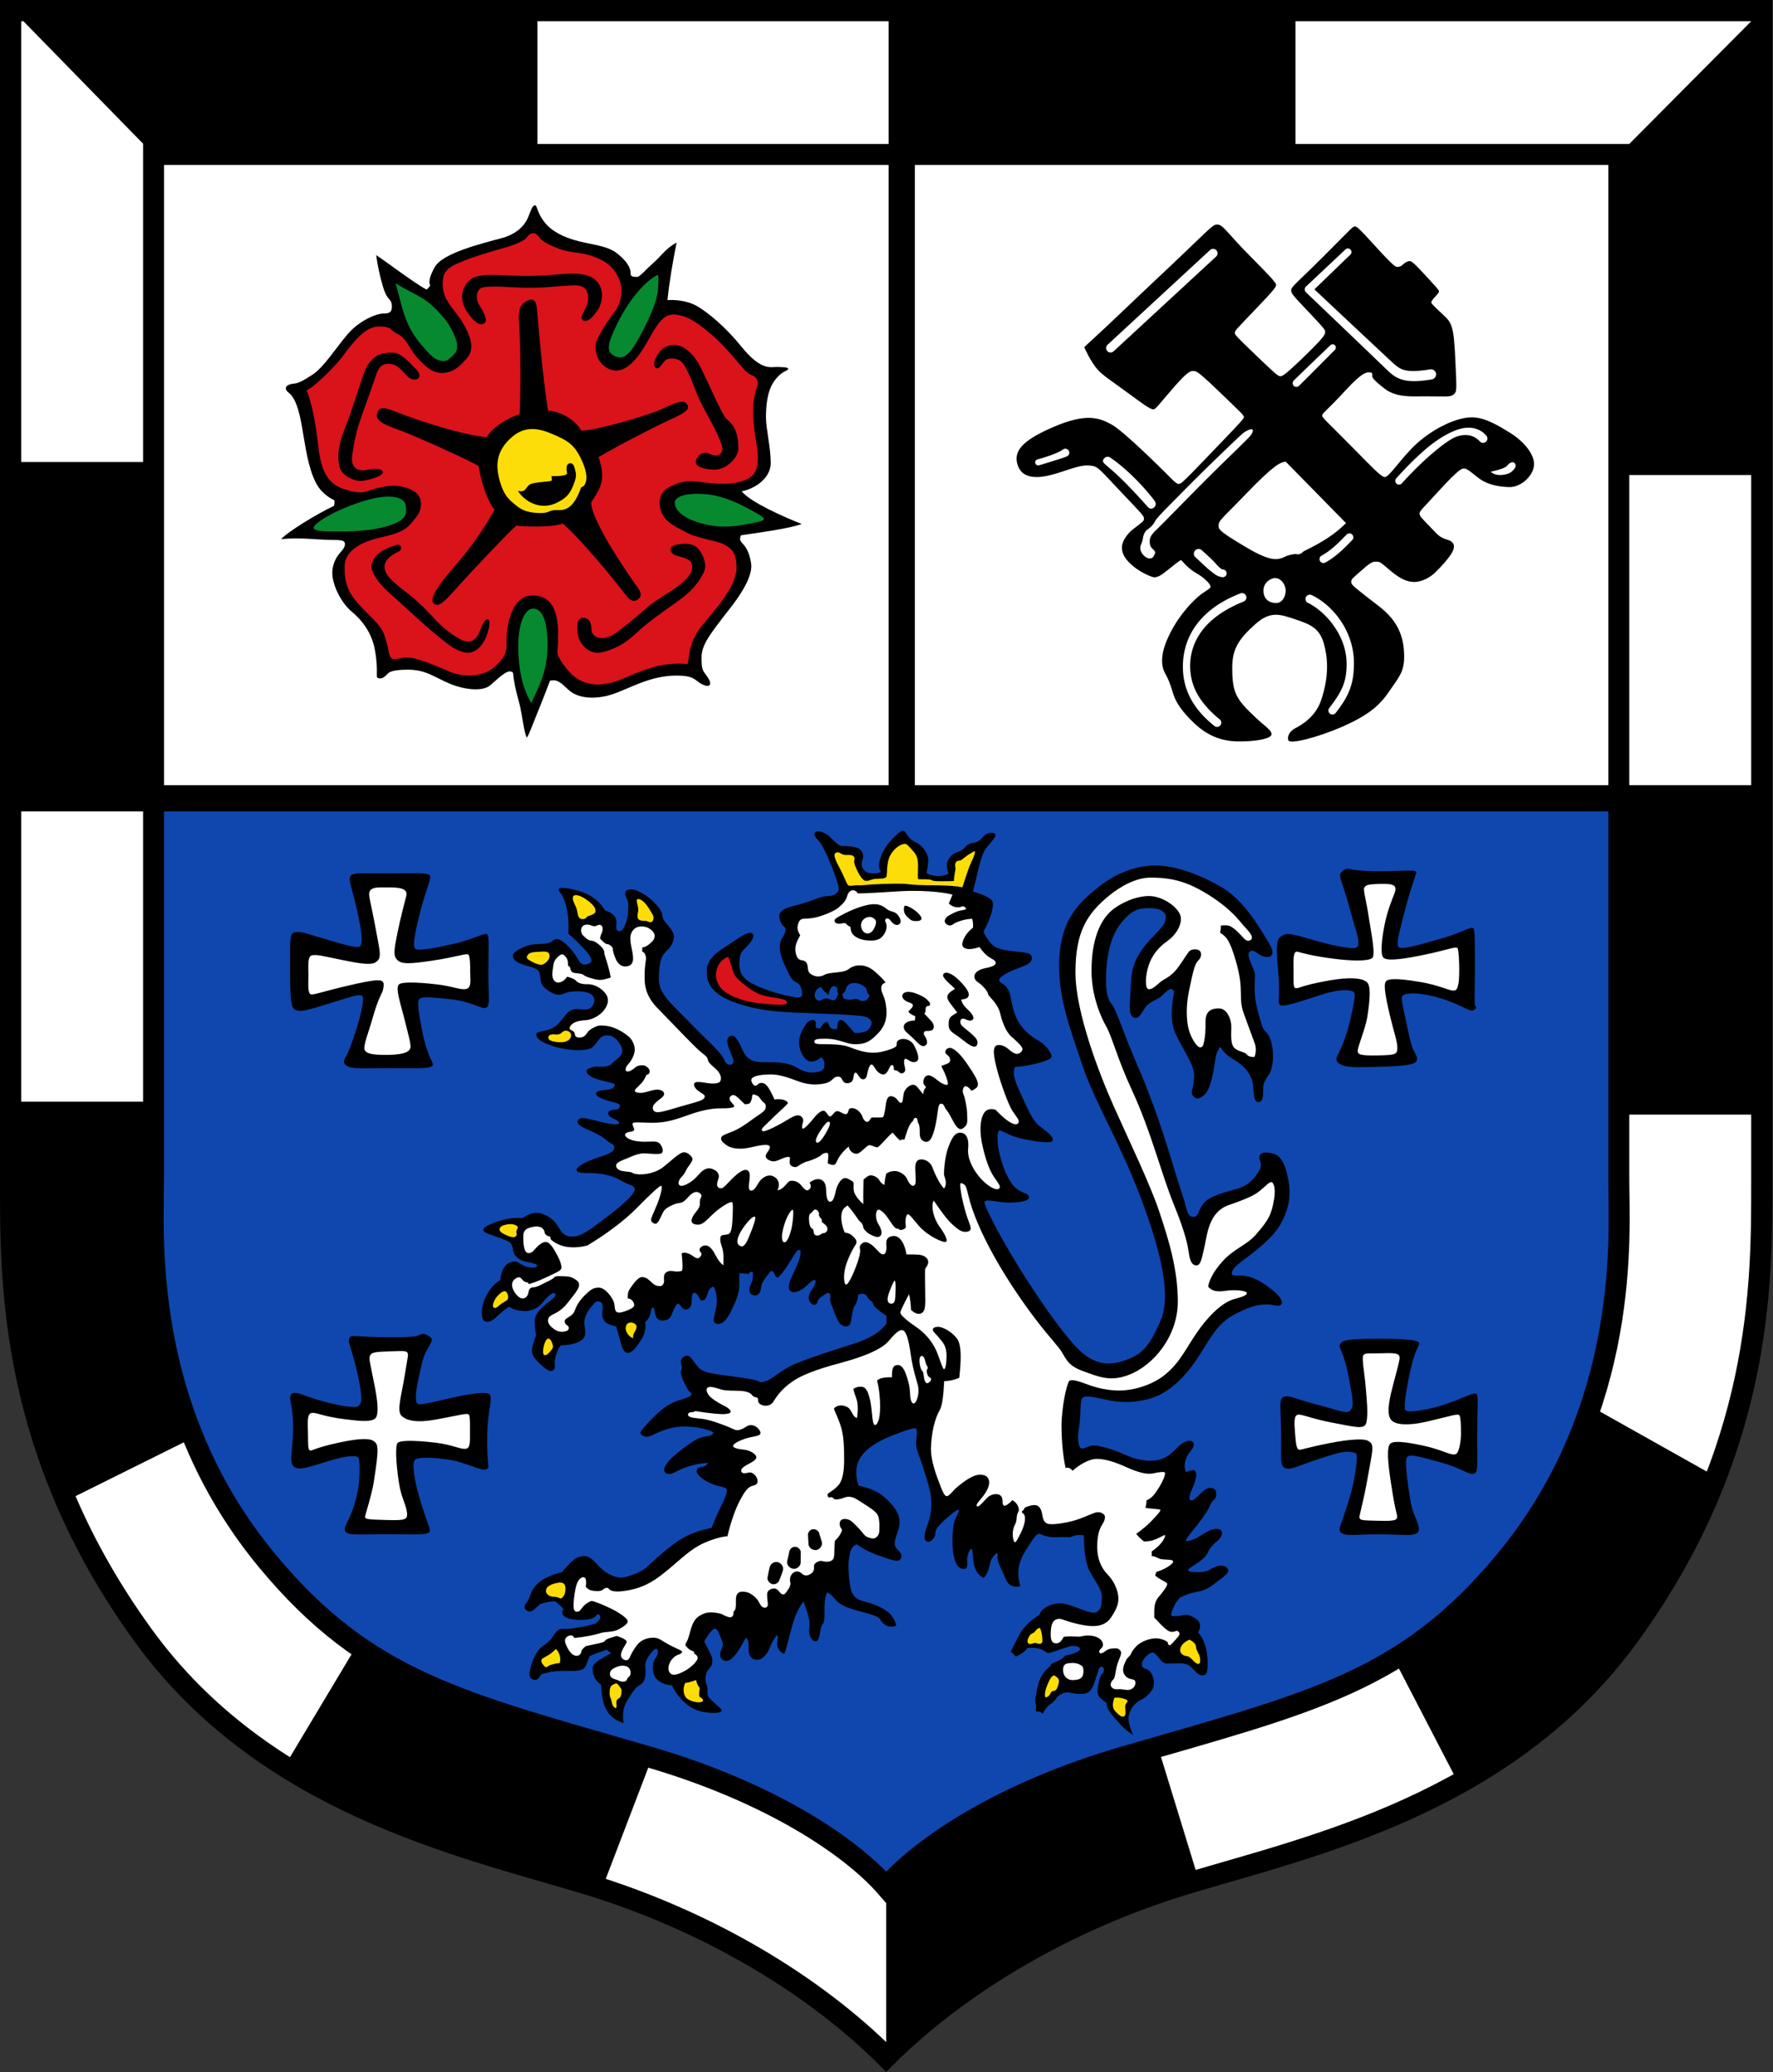<svg width="1691" height="1976" xmlns="http://www.w3.org/2000/svg"><rect width="100%" height="100%" fill="#333333" stroke="none"/><g style="display:inline"><path style="opacity:1;fill:#fff;fill-opacity:1;stroke:#000;stroke-width:20.207;stroke-linecap:butt;stroke-linejoin:miter;stroke-dasharray:none;stroke-opacity:1" d="M43.405 53.171V1171.88c0 95.524-.392 255.607 126.244 430.374 116.153 160.302 302.593 201.078 420.567 236.465 119.507 35.847 220.863 98.553 288.288 165.717 67.425-67.164 168.78-129.87 288.288-165.717 117.974-35.387 304.413-76.163 420.567-236.464 126.635-174.768 126.243-334.85 126.243-430.375V53.17z" transform="translate(-33.301 -43.068)"/><path style="opacity:1;fill:#000;fill-opacity:1;stroke:none;stroke-width:1px;stroke-linecap:butt;stroke-linejoin:miter;stroke-opacity:1" d="M1712.18 496.022h-135.53l.594-305.68 136.358-137.17zm-135.392 609.885h135.958l4.974-314.137h-138.256zm-213.515 519.984 61.434 118.413c105.305-63.917 191.075-152.32 246.44-292.398l-118.18-66.358c-46.169 92.942-94.445 184.243-189.694 240.343zm-484.769 216.66v161.885c67.832-70.935 170.519-124.042 297.887-169.388l-39.158-127.557c-91.79 37.464-191.673 59.672-258.729 135.06zm-574.697-113.82 68.44-114.326c87.864 47.69 185.156 76.006 282.593 105.748l-48.169 125.916c-110.057-29.951-209.064-68.629-302.864-117.338zM175.392 1093.62H42.676c-4.283 138.476 3.841 262.5 55.103 379.86l115.599-57.448c-42.773-125.013-37.986-322.412-37.986-322.412zm1.876-609.977H44.082l2.814 333.128h128.965zM45.728 53.172l134.037 137.17h366.107V54.4zm835.098-1.424v144.205l388.024-.466V51.28z" transform="translate(-33.301 -43.068)"/><path style="fill:#0f47af;fill-opacity:1;stroke:none;stroke-width:1px;stroke-linecap:butt;stroke-linejoin:miter;stroke-opacity:1" d="M179.765 804.27h1399.7s-3.672 327.36-3.672 423.432c0 96.07-58.584 312.61-212.52 398.19-151.997 84.5-363.09 81.599-484.769 216.66-67.932-82.641-227.615-124.561-385.682-177.889-152.33-51.392-257.34-168.473-292.05-315.63-31.38-133.047-21.007-544.763-21.007-544.763z" transform="translate(-33.301 -43.068)"/><path style="opacity:1;fill:#fff;stroke-width:25;stroke-linecap:round;stroke-miterlimit:10;stop-color:#000" d="M179.765 190.342h1399.7V804.27h-1399.7z" transform="translate(-33.301 -43.068)"/><g style="display:inline"><path style="display:inline;opacity:1;fill:#000;fill-opacity:1;stroke:none;stroke-width:.5;stroke-linecap:butt;stroke-linejoin:miter;stroke-dasharray:none;stroke-opacity:1" d="M440.39 1330.557c-3.912 6.517-5.243 15.1-8.186 28.323-2.619 11.766-3.051 20.698-.779 22.61 2.594 2.183 17.62-2.191 32.246-5.424 21.36-4.721 35.606-6.313 37.108-2.835 2.052 4.748-2.287 15.918-2.757 37.659-.73 33.734 3.558 30.523-1.004 33.156-3.966 2.29-19.55-6.361-32.879-8.572-18.961-3.146-32.708-3.17-35.27-.2-2.42 2.803-1.002 16.777 3.885 33.833 6.636 23.162 10.391 29.493 10.531 33.375.179 4.948-12.159 3.548-41.174 3.548-23.213 0-35.535 1.387-38.794-1.916-3.194-3.237.136-6.646 3.405-14.234 5.657-13.128 8.696-26.082 9.275-37.653.497-9.948.331-15.751-.663-18.653-.987-2.879-9.312-3.297-29.68 3.002-20.11 6.22-25.04 7.542-29.43 6.366-8.385-2.247-4.08-13.13-3.481-33.326.539-18.197-1.43-24.336-2.416-30.96-.722-4.862.292-7.241 3.494-7.34 6.347-.198 9.948 3.564 32.166 9.201 16.578 4.207 26.976 5.198 29.347 3.068 2.608-2.345 4.443-5.04-.695-28.933-5.7-26.505-10.493-32.138-7.901-35.951 2.33-3.431 4.285-.526 38.233-.526 16.933 0 24.026-.224 27.82-1.905 3.367-1.492 4.888-1.91 8.712.359 4.87 2.89 5.015 3.717-1.114 13.928zm946.43-5.446c-2.331 5.369-5.431 8.843-10.342 34.18-3.604 18.597-4.254 26.818-2.61 28.625 2.17 2.386 19.826-.081 34.114-4.58 22.137-6.972 31.461-13.756 33.762-10.747 1.738 2.274.36 20.174.36 42.621 0 18.85 1.066 29.994-1.628 32.21-4.886 4.022-9.824-3.507-33.374-9.965-21.593-5.92-29.687-8.211-31.994-4.804-1.58 2.332-.91 14.094 2.898 38.683 2.432 15.703 5.694 17.605 8.031 26.328 3.374 12.59-9.442 8.457-37.604 8.457-23.213 0-30.854 2.104-35.828-1.378-3.283-2.298-1.047-6.224 1.064-12.46 4.22-12.469 8.257-24.914 9.85-32.353 2.488-11.606 5.51-30.631 2.57-31.42-9.085-2.434-13.87-1.14-34.155 5.49-21.056 6.883-27.786 11.261-32.899 8.944-5.215-2.363-3.587-8.46-3.909-31.843-.44-32.005-2.618-35.515 4.614-36.464 4.861-.639 11.19 3.121 32.586 8.6 17.766 4.55 25.597 8.463 28.677 4.967 3.921-4.45 2.8-9.457-1.328-31.569-5.075-27.188-10.656-28.328-8.063-32.14 2.331-3.427 6.54-4.846 37.27-4.846 29.324 0 39.623 1.588 37.939 5.464zm-2.796-449.556c-1.379 5.152-5.63 15.211-11.984 40.225-4.308 16.956-7.316 27.661-4.839 30.384 2.946 3.237 25.149-3.861 39.6-7.807 21.887-5.977 30.613-13.185 32.02-9.668 1.407 3.517 1.19 18.1 1.19 40.548 0 18.85-.818 31.685.278 32.957 1.645 1.908.892 2.33-1.127 3.927-3.592 2.842-10.416-4.588-32.827-11.406-18.412-5.601-33.252-5.31-35.56-1.902-1.578 2.331.863 10.86 5.583 33.792 4.88 23.706 8.317 20.252 8.454 26.608.102 4.717-8.671 6.421-37.77 7.167-23.204.595-31.088.58-36.062-2.901-4.974-3.482-2.999-5.962-.363-11.275 5.357-10.797 9.302-24.81 10.892-32.249 2.321-10.86 4.499-20.598 3.73-23.544-.995-3.813-12.213-5.203-32.497 1.427-21.057 6.883-36.445 12.077-38.868 9.359-2.354-2.64.629-7.961-1.505-31.51-3.015-33.277-.048-31.951 4.946-34.974 4.194-2.538 12.11-.065 32.005 5.7 16.244 4.707 35.96 8.38 38.128 6.044 4.036-4.346-.848-14.762-6.551-36.046-7.057-26.336-11.83-32.641-8.33-35.643 7.958-6.826 2.788-.942 33.518-.942 29.324 0 38.975-2.145 37.938 1.729zm-980.957.3c27.938 0 40.042-1.078 40.54 2.902.497 3.979-4.81 14.507-10.695 38.466-4.174 16.989-6.248 28.365-3.432 30.735 2.594 2.183 22.558-1.553 37.137-4.993 20.364-4.804 30.497-11.895 31.904-8.378 1.407 3.517.552 14.583.552 37.031 0 21.619 2.131 30.642-2.259 32.43-4.242 1.727-12.935-5.929-34.123-8.159-16.227-1.708-26.987-3.004-29.55-.034-2.419 2.803-.255 13.887 2.89 30.351 4.542 23.774 9.766 27.932 10.118 31.8.427 4.7-14.73 3.631-43.745 3.631-23.212 0-33.658 1.078-38.632-2.404-4.974-3.482-1.247-6.745 1.129-11.938 4.477-9.782 9.037-24.997 11.058-32.331 2.238-8.125 4.56-19.068 3.067-21.72-1.492-2.653-6.741-1.059-27.109 5.24-20.111 6.22-28.967 9.373-34.653 8.273-5.14-.995-7.295-2.427-7.295-34.653 0-35.648-.58-39.13 4.891-40.125 6.099-1.109 12.518 1.907 31.088 7.296 16.427 4.766 27.57 8.093 30.26 6.383 2.774-1.764 3.282-8.605-1.856-32.497-4.892-22.747-9.477-31.309-6.658-34.957 2.33-3.016 8.182-2.349 35.373-2.349z" transform="translate(-33.301 -43.068)"/><path style="display:inline;opacity:1;fill:#fff;fill-opacity:1;stroke:none;stroke-width:1px;stroke-linecap:butt;stroke-linejoin:miter;stroke-opacity:1" d="M1360.037 1371.374c-3.741 15.894-2.814 23.024.795 26.4 4.06 3.797 15.324 5.007 32.83.994 24.319-5.574 30.295-8.264 31.668-5.886 1.1 1.907 1.41 9.368 1.41 16.746 0 6.881-1.587 18.662-5.058 20.063-4.339 1.75-12.51-4.156-30.5-8.033-10.715-2.31-27.48-5.622-31.68-2.153-3.937 3.253-2.512 18.493.419 37.626 2.952 19.275 4.133 23.964 5.429 29.29 1.482 6.093.353 7.247-16.827 6.798-16.07-.42-19.377 0-18.527-4.59.722-3.901 4.7-19.42 6.682-30.773 5.937-33.999 8.389-37.852.514-41.27-3.103-1.347-13.88-1.712-35.24 2.457-24.75 4.83-27.928 7.078-30.041 6.234-2.03-.81-2.722-5.615-3.455-15.602-.707-9.632-1.381-16.713 2.671-17.622 3.565-.8 12.971 3.927 33.58 7.758 21.933 4.078 30.213 6.786 31.794-.442 1.877-8.582.29-21.765-.758-34.58-.961-11.75-3.54-25.158-2.407-28.72 1.072-3.375 5.235-2.223 15.255-2.53 14.61-.45 20.523-.706 19.5 5.563-1.18 7.232-4.747 18.224-8.054 32.272zm-6.213-446.38c-2.805 14.027-4.255 28.646-.894 31.442 4.274 3.555 21.147.659 38.563-2.912 23.512-4.82 30.65-8.545 32.022-6.167 1.101 1.907 1.533 14.295 1.533 20.347 0 8.748-.424 18.774-4.04 19.743-4.875 1.306-12.254-4.56-33.808-8.105-10.817-1.78-27.416-4.298-31.573-1.002-3.023 2.397-1.654 12.092 3.403 33.48 3.64 15.396 7.004 24.143 7.004 30.287 0 6.501-1.664 6.996-18.844 7.377-17.534.388-18.94-1.292-18.982-4.319-.055-3.926 7.439-21.529 9.14-32.242 5.168-32.526.443-32.922-2.716-34.83-2.896-1.75-13.158-3.817-34.482.033-28.46 5.138-28.011 8.073-31.617 7.063-2.104-.589-1.395-9.346-1.548-18.255-.166-9.656-.298-17.447 3.998-16.296 4.768 1.278 13.946 4.035 34.74 6.681 16.076 2.046 31.683 2.46 36.188-.525 3.777-2.504-1.01-24.89-2.848-37.316-2.623-17.735-5.844-27.857-4.585-29.921 1.653-2.711 3.711-3.278 13.731-3.585 14.02-.431 18.291.72 14.948 9.313-2.657 6.828-6.69 16.49-9.333 29.709zM416.312 1370.85c-3.202 16.011-2.648 20.205.712 23 4.274 3.556 13.086 6.169 30.591 3.068 24.568-4.352 31.705-7.02 33.078-4.643 1.1 1.907.829 10.778.829 16.83 0 6.051.57 13.999-2.985 15.17-5.14 1.695-12.26-3.41-29.836-5.546-10.882-1.322-33.061-3.271-36.24.335-2.123 2.41-1.737 17.978 1.247 37.46 2.396 15.638 7.055 20.911 7.834 29.706.573 6.476-3.322 6.665-20.503 6.217-16.069-.42-20.197-.526-19.523-3.477.883-3.868 6.387-20.865 8.203-32.3 5.415-34.087 4.41-36.775-.563-39.779-2.896-1.75-10.019-3.051-31.923 1.628-24.868 5.312-26.27 8.404-28.384 7.56-2.03-.81-1.644-6.776-1.797-15.685-.166-9.656-1.38-19.365 3.666-20.026 4.64-.607 10.05 3.29 30.843 5.935 16.077 2.046 24.637 2.708 29.142-.277 6.806-4.51-.982-34.912-3.262-47.264-1.545-8.367-2.679-10.689-.732-13.88 1.653-2.712 7.954-2.864 17.974-3.172 14.61-.448 18.643-1.624 17.527 5.21-1.18 7.232-3.254 20.71-5.898 33.93zm4.464-473.315c-1.738 6.477-5.915 22.598-8.558 35.817-3.203 16.011-3.849 20.779-.28 24.824 4.237 4.804 13.761 3.814 33.16.995 24.817-3.606 33.907-7.876 35.234-5.471 1.326 2.404 1.409 10.445 1.409 16.497s1.395 13.369-2.57 15.42c-4.808 2.487-12.933-1.907-27.938-3.73-10.882-1.324-34.542-3.596-37.637.082-3.284 3.901 1.74 17.907 5.886 34.57 3.262 13.112 5.363 20.364 5.363 24.448 0 4.348-4.514 7.758-21.846 7.992-17 .23-20.86-2.018-22.01-4.969-1.44-3.696 4.355-18.16 7.457-29.316 5.819-20.92 9.37-24.057 10.137-27.763.89-4.298.965-6.55-.337-7.87-2.187-2.216-8.822-1.744-32.504 3.752-23.739 5.509-33.47 9.214-35.979 8.421-3.14-.993-2.31-9.593-2.31-18.504 0-8.91-1.178-18.146 3.869-18.807 5.373-.703 10.95 1.035 28.137 4.518 15.979 3.238 26.568 5.033 31.38 2.574 6.188-3.163 5.165-8.473 3.186-19.485-2.13-11.859-5.021-26.585-6.78-34.91-1.758-8.323-3.048-12.661-.234-15.123 2.814-2.462 7.034-2.228 16.648-2.228s19.178.589 17.117 8.266z" transform="translate(-33.301 -43.068)"/></g><path style="display:inline;opacity:1;fill:#000;fill-opacity:1;stroke:none;stroke-width:.5;stroke-linecap:butt;stroke-linejoin:miter;stroke-dasharray:none;stroke-opacity:1" d="M829.008 896.186c-5.677 2.524-5.614-.337-16.726 3.781-10.193 3.777-15.1 5.27-20.406 6.513-10.582 2.48-16.725 5.475-15.088 12.567 1.666 7.218 5 6.85 5.655 9.492.571 2.304-.918 5.502-3.263 9.268-2.234 3.588-4.406 10.643 2.648 25.799 5.843 12.553 7.025 14.414 11.187 16.29 2.964 1.336 4.325 4.074 5.1 8.5.82 4.69-.125 6.227-5.1 5.686-5.393-.586-16.18-2.696-29.897-7.738-16.803-6.175-24.63-11.587-24.63-23.691 0-12.464 3.008-12.47 7.557-17.525 5.278-5.863 7.071-9.39 4.847-11.818-2.151-2.349-8.221.808-16.53 6.5-8.349 5.72-16.561 10.095-21.657 15.935-4.956 5.68-5.241 9.811-5.241 15.204 0 4.647.583 17.844 23.413 26.768 27.918 10.912 53.403 10.58 80.282 11.655 24.991 1 44.807 1.712 48.903 3.726 3.706 1.823 6.757 4.933 2.197 10.902-3.759 4.921-13.975 3.97-13.975 3.97-5.88-6.416-10.025-12.177-12.553-12.343-3.892-.256-3.764 5.466-4.021 8.87-4.364-.1-6.722-.38-7.55-3.445-.521-1.925-1.122-3.186-2.22-3.489-2.221-.612-4.496 3.22-6.437 6.188-4.658-.044-4.316-1.18-4.14-2.938.29-2.903-.762-4.748-1.876-5.158-1.283-.473-5.018.494-7.327 3.868-2.287 3.342-7.067 10.5-6.742 18.407.352 8.559 6.163 18.765 13.131 17.293 4.429-.935 5.74-2.133 6.415-3.078.829-1.16 2.404-.539 3.647 1.575.87 1.477.954 2.777.954 4.933 0 2.653-.125 5.596-7.503 6.798-7.33 1.194-12.477-.58-19.357-4.643-6.881-4.062-15.87-4.881-25.483-4.881-9.614 0-19.962 1.231-25.502-11.119-5.057-11.274-7.82-15.324-11.81-13.907-3.316 1.177-3.921 5.3-1.6 11.269 2.321 5.969 2.86 7.308 3.798 9.653.938 2.345 1.114 4.455-.351 5.745-1.466 1.29-5.296 1.673-7.363-3.226-3.557-8.428-16.898-19.306-29.25-32.156-22.104-22.994-33.965-30.976-33.439-46.862.566-17.051 2.428-20.903 8.442-26.62 4.96-4.715 5.862-10.194 5.862-12.949 0-3.693-3.81-8.207-6.507-11.372-2.26-2.654-4.291-4.798-4.51-8.726-.216-3.892-5.162-9.74-10.438-14.546-5.276-4.807-11.837-8.417-16.23-9.578-4.394-1.16-8.55.124-8.774 3.252-.248 3.482 2.989 5.553 2.989 11.163 0 4.145.024 10.787-2.238 16.995-2.327 6.382-3.643 7.395-5.725 7.953-1.188.318-3.595-.17-3.595-3.915 0-2.5 1.426-7.4-2.15-10.975-5.46-5.46-7.321-2.246-10.575-7.88-2.486-4.308-9.428-10.284-17.552-13.683-8.125-3.399-23.036-6.149-24.278-3.997-1.41 2.442 2.007 2.405 5.512 12.103 2.487 6.881 4.085 17.123 3.478 30.685 6.687 6.046 14.263 13.585 17.828 17.896 3.091 3.738 5.702 8.341 2.984 10.03-3.067 1.907-7.71 3.482-10.86-2.155-3.098-5.544-7.627-11.606-12.187-15.585-4.926-4.3-8.87-6.715-12.684-3.316-2.909 2.593-6.52 2.935-12.323 3.1-5.645.162-11.386.796-16.029 3.2-4.656 2.411-9.7 4.808-9.7 8.29 0 3.233 2.902 6.384 13.016 9.202 11.673 3.253 12.104 4.063 13.181 10.86.823 5.187 0 6.964 5.555 11.44 4.977 4.012 9.762 6.068 13.844 5.307 4.892-.912 5.305-3.326 17.161-3.15 11.192.165 14.508 3.979 14.84 7.71.443 4.986-2.87 9.925-9.086 9.683-6.383-.25-12.111-2.398-18.23 5.087-4.837 5.918-8.138 11.504-15.484 13.863-6.673 2.143-13.265 1.936-12.442 5.296.657 2.68 1.804 5.8 15.17 10.352 13.267 4.519 33.655 6.1 39.077.734 5.97-5.911 5.886-10.695 13.595-10.695 4.394 0 7.793 2.156 11.275 7.296 3.482 5.14 4.561 9.463-1.078 14.425-4.471 3.934-5.813 4.256-6.919 6.345-5.566 2.578-11.428 1.64-14.183 1.698-2.679.057-9.086 1.873-9.086 4.397 0 2.769 5.07 6.378 12.53 8.368 7.461 1.99 14.985 2.912 14.583 4.94-.528 2.658-3.745 4.145-8.448 4.428-3.645.22-9.023 1.1-9.534 3.067-.531 2.048 2.136 4.125 8.768 6.53 6.632 2.403 13.917 2.52 13.992 5.735.081 3.51-3.462 3.466-6.086 3.76-2.142.239-5.067.804-5.067 3.374 0 2.031 1.906 3.648 5.14 5.057 2.883 1.257 5.72 2.902 5.222 4.477-.497 1.575-7.627 1.036-16.912-1.285-16.336-4.084-19.983-5.182-22.134-1.783-1.735 2.74.746 5.389 8.953 8.954 8.207 3.565 13.956 6.339 18.018 10.128 4.335 4.044 7.593 3.577 7.593 6.857 0 4.337-5.466 6.476-15.912 9.792-8.054 2.557-20.81 8.233-20.086 12.097.704 3.751 11.432 2.031 19.697 2.93 8.617.939 16.003 2.873 23.272 7.21 7.269 4.339 12.454 4.009 12.454 7.925 0 3.565-6.838 11.42-25.408 25.514-18.57 14.093-25.794 19.613-34 19.613-9.614 0-10.67-5.627-15.555-12.367-4.578-6.315-12.931-10.318-18.95-10.318-6.313 0-13.33 5.216-13.33 5.216-6.565-1.465-18.16 1.094-25.207 3.635-7.151 2.58-11.958 4.983-11.958 7.386 0 3.055 5.452 3.81 14.538 7.386 8.541 3.362 12.603 2.99 13.951 12.193.888 6.062 6.449 9.614 11.959 10.786 5.51 1.173 10.63 2.082 10.87 3.53.213 1.286-1.504 2.563-6.44 2.021-5.236-.574-8.414-2.747-11.205-4.57-3.11-2.031-7.462-.87-9.534.373-1.942 1.165-6.881 4.31-7.917 16.165-6.578 4.101-10.592 9.05-14.57 17.507-3.98 8.456-4.317 20.608-.02 21.955 5.36 1.68 9.01-2.683 14.323-7.405 4.736-4.21 8.644-6.694 8.644-6.694s3.09 2.61 8.932 3.663c7.151 1.29 14.136.835 20.563-5.057 3.275-3.003 4.124-5.107 7.921-8.475 3.829-3.395 5.1-3.555 6.103-2.727.954.788 2.47 1.78-4.121 6.836-6.262 4.805-14.633 11.572-14.863 18.532-.293 8.84 1.28 14.69 1.28 14.69s-1.76 3.225-3.108 8.97c-1.377 5.869-2.198 9.29 4.749 16.237 7.387 7.387 11.958 10.317 14.89 7.797 2.738-2.355-.177-5.51 2.285-13.952 2.16-7.406 4.807-9.555 4.807-9.555 9.966-.293 23.214-2.872 23.214-11.665 0-7.738-2.162-8.57-.059-15.066 1.993-6.155 5.75-10.177 7.152-11.724 1.7-1.876 3.166-4.396 6.565-3.282 5.314 1.74 1.479 10.597 2.86 14.933 1.816 5.706 5.43 6.978 12.878 8.669 0 0 1.685 5.754 3.316 11.342 1.74 5.964 2.683 13.241 7.574 13.904 4.012.544 8.528-5.848 10.781-9.066 3.205-4.577 7.319-10.59 6.146-20.203 7.233-6.614 4.39-13.884 7.167-13.884 2.943 0 .207 12.353 8.87 12.353 7.96 0 8.622-4.601 10.198-8.25 1.285-2.976 3.398-7.916 5.14-7.916 1.74 0 4.025 7.217 8.87 5.388 4.006-1.512 4.13-6.91 4.062-8.704-.091-2.415.272-6.346 1.948-7.005 1.648-.649 4.145 2.362 5.099 4.684.52 1.268 1.72 3.216 3.73 2.652 2.363-.663 3.594-3.774 4.518-7.13 1.12-4.061 4.246-6.222 5.348-5.927 1.476.396 4.249 10.015 2.901 18.197-1.668 10.127-4.885 15.73-.166 16.995 5.012 1.343 9.534-2.57 14.176-12.104 4.643-9.533 8.398-17.677 7.842-27.031-.342-5.757.348-9.223.348-9.223 1.805 1.098 6.551-.092 8.1 1.27 2.86-3.356 4.535-3.307 4.593-.61.076 3.484-.127 6.53-2.093 10.252-1.715 3.248-2.409 9.024 2.185 10.255 4.68 1.254 6.786-2.13 7.295-5.555.622-4.186.928-5.937 4.477-10.86 3.358-4.658 4.435-6.549 5.968-6.549 2.89 0 2.182 5.377 5.804 6.3 6.154-5.908 10.65-13.782 13.717-18.59 3.067-4.809 4.998-8.51 6.842-7.855 2.279.808 1.484 6.822-4.228 19.067-3.83 8.21-8.232 16.775-4.394 20.062 3.872 3.316 11.855-1.326 15.337-4.808 3.482-3.482 7.206-6.67 8.432-5.555.877.8.103 4.676-3.492 9.704-3.196 4.47-3.78 9.115-.629 12.265 3.15 3.15 5.979 1.03 6.408-1.62.43-2.656 3.955-4.763 5.198-5.592 1.244-.83 4.228-3.067 5.555-2.487 1.326.58 1.652 2.717 1.117 5.694-.452 2.513 2.251 7.699 4.25 13.148 1.934 5.276 4.3 10.022 6.037 11.138 2.462 1.582 4.807 2.638 7.034 1.465 2.228-1.172 2.38-3.247 3.342-8.734.996-5.686 1.618-9.287 2.944-10.78 1.327-1.491 3.172-6.998 2.965-8.864-.165-1.485 1.367-2.238 3.565-2.238 1.991 0 3.689-.29 5.471 3.109 1.308 2.494 3.557 3.608 4.435 4.56 1.375 1.488 1.234 3.447 2.57 4.683 1.658 1.534 5.886 5.264 11.068 8.58v7.586c-3.69 4.85-10.536 12.633-32.664 19.565-18.146 5.684-43.223 13.812-54.988 18.995-13.322 5.868-21.069 14.12-26.672 15.886-4.492 1.415-5.276 1.876-8.09.176-2.452-1.482-16.136-3.238-27.845-4.924-13.588-1.957-23.805-2.542-28.84-7.973-5.98-6.448-7.352-12.435-12.194-11.137-3.064.82-4.86 3.692-4.748 5.803.117 2.228 1.172 4.455 1.172 5.628 0 1.172-1.29 2.11-1.114 4.572.176 2.462 1.513 6.376 2.99 9.145 1.876 3.517 4.162 8.91 5.98 9.613 1.344.521 1.934 2.638-.587 3.928-1.728.884-6.032 2.545-8.846 3.366-2.813.82-10.264 2.848-18.998 10.351-8.435 7.246-14.421 14.303-15.593 15.71-1.173 1.407-6.156 5.687-1.349 8.031 4.807 2.345 7.761.162 13.424-2.52 5.57-2.638 15.246-5.675 21.573-6.097 5.275-.352 14.244 0 20.693 1.524 6.448 1.524 11.606 3.049 11.606 4.397 0 .967-.822 1.468-1.934 2.11-2.64 1.525-8.892.677-16.436 5.485-7.544 4.808-15.494 11.016-20.464 15.581-4.457 4.094-11.11 11.761-6.362 15.279 3.959 2.932 11.255-2.873 18.29-5.335 7.034-2.462 13.013-4.045 21.69-4.455-.528 2.286-3.58 3.676-6.393 3.91-2.814.235-4.538 2.097-4.097 4.704.355 2.094 3.258 5.977 12.013 10.262 8.34 4.082 14.958 3.553 16.284 5.957 1.326 2.404-1.571 9.445-5.926 18.131-3.756 7.49-8.33 18.953-8.33 18.953-16.79 3.514-26.82 8.488-36.271 15.617-9.324 7.034-17.203 14.01-22.75 19.364-4.54 4.38-8.919 7.33-17.706 10.315-8.747 2.97-12.236 2.999-20.726-1.078-10.826-5.199-15.192-17.35-23.817-17.35-5.9 0-9.991 2.853-14.552 7.634-3.555 3.727-6.729 7.608-6.729 7.608-11.635 2.868-25.287 8.577-29.475 20.014-2.33 6.36-3.29 7.958-5.048 10.185-1.758 2.228-2.18 4.954 1.84 7.035 3.282 1.7 6.432-1.803 7.839-3.093 1.406-1.29 3.927-3.576 3.927-3.576 6.741-2.11 13.134-3.085 14.408-2.46 2.142 1.051 7.918 7.122 7.918 7.122-2.445 2.82-2.529 9.125 11.524 10.239 12.734 1.01 18.735-1.824 19.689-3.98.806-1.822 3.73-1.659 3.73 1.949 0 1.764-1.55 3.08-4.435 5.761-9.326 2.86-17.426 3.782-23.053 4.72-4.787.798-9.44-.372-11.902 1.035-2.462 1.407-4.947 5.358-6.237 7.38-1.073 1.682-3.859 4.909-8.242 7.627-4.161 2.58-8.558 8.676-11.255 17-2.697 8.324-2.99 12.603-.703 14.538 2.657 2.249 6.272 1.348 7.737-.938 1.282-1.999 1.994-3.048 1.994-3.048 6.682-2.11 14.169-3.61 26.075-3.196 11.073.385 14.74-1.288 16.498-5.274 1.759-3.986 3.466-8.875 3.466-8.875 8.76-3.745 16.498-6.11 16.498-6.11.745 1.67 4.29 3.172 4.29 3.172-11.214 6.194-17.938 9.663-17.938 14.772 0 4.736 1.394 11.27 8.056 15.324.821 11.9 1.089 30.341 21.371 36.672-.938-8.793-.586-15.006 4.22-22.51 4.808-7.503 7.148-11.381 11.608-13.834 4.69-2.58 5.217-8.314 5.217-12.135 0-4.69-1.817-8.324 2.99-15.24 4.417-6.358 6.624-7.68 7.913-6.742 1.29.938 1.838 4.09-1.465 8.617-3.133 4.292-3.93 14.83 1.172 19.93 5.921 5.922 14.597 6.097 14.597 6.097 4.865 10.318 15.306 22.302 28.548 24.973 11.832 2.386 18.934.996 18.817-1.114-.105-1.877-3.87-4.22-7.328-7.62-3.313-3.257-6.096-5.1-6.096-8.618 0-3.165-.059-6.507-.587-7.562-.75-1.501-1.336-3.923-1.29-5.334.06-1.759-.585-6.624 3.166-10.435 3.258-3.308 3.283-6.096 3.283-8.91 0-2.462-2.173-6.467-4.69-11.49-1.859-3.71-3.103-5.794-3.103-5.794 4.628-8.333 8.731-12.847 10.724-12.143 1.993.703 2.755 2.462 4.397 6.8 1.641 4.337 3.97 7.078 1.708 11.81-1.596 3.337-2.783 9.227 1.078 11.191 4.725 2.404 8.786-.789 13.337-7.032 4.755-6.525 7.618-13.918 8.732-13.918 1.113 0 2.675 2.983 2.462 10.67-.176 6.33 3.107 10.316 8.617 10.023 5.752-.306 10.2-7.62 11.724-12.076 1.524-4.455 5.86-11.553 7.01-11.245 1.37.367-.21 4.611-.21 8.432 0 2.162 1.05 4.783 2.255 6.069 1.244 1.326 3.316 3.523 4.477 2.777 1.16-.746 3.067-9.575 6.3-21.43 3.064-11.232 5.433-19.423 12.174-28.216 4.541 12.646 6.571 19.883 5.443 25.604-1.188 6.024 2.412 11.964 5.306 12.477 3.979.705 4.186-4.933 5.181-9.41.995-4.476 1.19-6.087 2.528-7.212 1.037-.87 1.741-5.388 1.493-12.103-.295-7.97 1.036-16.166 2.901-17.99 3.668 1.814 6.107 5.752 9.092 8.488 2.77 2.54 6.908 5.854 21.83 9.667 14.923 3.814 18.052 5.608 19.026 7.296 1.17 2.026 3.3 4.94 6.035 6.266 2.736 1.326 7.923 1.479 9.565-.221-1.173-4.866-4.28-9.966-7.68-12.545-3.4-2.58-8.717-6.04-17.585-8.734-9.262-2.814-16.992-2.471-19.052-18.348-1.993-15.359-1.222-20.975-.469-25.676.934-5.837 1.71-9.166 7.01-12.038 6.56 4.97 14.757 8.705 21.886 11.026 7.13 2.321 18.157 7.513 20.345 2.595 1.706-3.836-1.19-6.474-3.681-9.144-2.85-3.053-3.234-5.637.331-15.337 3.385-9.21 1.99-14.01.249-18.487-1.741-4.477-8.33-12.78-16.537-18.525-7.993-5.595-20.693-7.972-20.693-7.972-3.634-10.493-2.774-20.414 2.228-27.67 5.334-7.737 14.812-14.085 28.724-19.696 14.244-5.744 22.92-8.206 23.858-7.151.938 1.055.738 5.475.41 8.91-.351 3.693-1.047 7.75 1.29 13.952 3.048 8.09 5.98 17.117 8.207 24.386 2.228 7.269 4.69 15.536 4.69 24.386 0 9.347-2.228 16.765-4.338 22.158-1.854 4.737-3.95 12.668.234 14.069 3.476 1.164 7.864-4.199 7.726-6.77-.166-3.098.888-6.19 7.89-12.781 5.037-4.742 13.261-11.874 14.602-10.646 1.352 1.237-2.786 4.818-4.634 12.963-1.65 7.271-1.79 22.88-.351 29.848 1.54 7.464 3.593 12.442 8.568 13.362 3.778.698 4.89-1.748 4.422-6.672-.63-6.612 2.694-12.504 3.984-12.27 1.29.235 1.27 4.401 1.621 8.856.352 4.455 1.55 14.963 10.254 18.776 4.891-5.471 5.679-12.933 6.55-15.958.812-2.826 4.751-7.545 5.678-7.545 1.037 0 1.12 1.617.87 2.612-.248.995 0 5.554 4.146 13.471 3.032 5.792 3.896 12.933 9.7 15.006 5.183 1.85 7.875-.042 7.875-.042-3.665-12.53-2.099-22.055 5.14-33.741 6.348-10.25 10.127-15.856 12.59-15.856 2.872 0 6.155 3.81 17.527 3.166 7.973-.452 11.306.402 12.72-.176 3.697-1.512 6.744-2.405 12.604-1.583.293 12.252.81 25.983 6.448 35.876 6.214 10.903 10.763 15.844 10.763 22.974 0 7.13-.972 11.041-3.045 12.782-2.073 1.741-2.94 3.11-10.25 1.097-7.542-2.078-18.268-7.852-26.89-7.852-7.45 0-16.888 3.943-19.467 10.86-9.262 6.273-15.652 12.135-19.873 20.576-3.974 7.95-7.162 13.881-7.245 14.627-.083.746 1.64 1.064 2.594 2.244.683.844 1.451 2.322 2.197 2.322s8.25-3.606 10.902-8.042c4.808-.746 10.762.095 13.651 1.321 2.638 1.12 4.504 3.405 6.577 3.405 2.404 0 9.368-2.985 14.84-4.643 5.47-1.658 7.668-2.653 11.232-1.824 3.565.83 3.938 1.7 3.938 2.695 0 1.077-1.5 2.473-6.279 4.309-5.045 1.938-8.394 1.41-8.975 2.986-.58 1.575-5.14 3.896-8.041 4.974-2.902 1.078-5.057 2.197-4.808 3.814-8.166 6.424-10.529 12.476-12.353 19.772-1.418 5.671-.927 7.117-1.581 8.609-.61 1.39-.986 5.969-.243 7.805.812 2.004.415 4.145-.083 7.047 2.446.539 5.14 0 6.716 2.404 3.233-5.637 5.515-8.284 7.17-9.036 2.28-1.037 5.306-4.643 6.425-6.55 1.07-1.822 6.26-4.808 9.658-4.808 3.4 0 6.84 1.41 11.15 1.41 5.39 0 11.013.908 14.72-9.996 3.986-11.724 4.303-15.415 6.42-15.828 1.7-.332 3.11.911 2.902 2.735-.172 1.513-.539 3.192-1.533 3.69-.995.497-2.156 3.481-3.4 8.538-1.243 5.057-2.482 11.257 1.741 15.005 3.966 3.52 5.68 4.394 5.68 4.394-.136 6.992 7.362 13.845 12.418 19.794 5.282 6.213 12.866 10.963 12.866 10.963-2.634-7.566-5.943-13.688-3.443-20.843 3.316-9.492 10.393-12.546 12.307-13.441 2.657-1.243 9.894-7.31 10.67-11.959.828-4.972.28-6.524-.59-9.343-.773-2.5-3.11-6.549-6.343-7.378-3.233-.829-4.145-2.28-4.145-4.684 0-2.155 1.824-5.389 4.891-8.207 3.068-2.819 5.573-3.147 6.159-2.853.586.293 2.159 1.228 5.713 5.852 3.694 4.803 5.274 4.86 12.78 4.572 7.62-.293 13.19-.47 17.058 3.165 3.869 3.635 7.317 8.907 11.959 8.207 4.272-.644 4.103-6.507 4.103-13.248 0-7.62-2.11-20.517-9.262-27.786 2.872-3.283 2.931-9.203-.88-12.134-4.144-3.188-7.507-4.48-10.243-4.563-2.735-.083-6.36 1.16-9.78 1.316-2.097.096-3.98-.207-4.56-.787-.58-.58.663-4.767 3.15-9.658 2.487-4.891 5.306-7.296 5.306-7.296 5.937-3.208 12.32-4.97 17.359-5.802 5.686-.938 9.848-3.048 17.586-9.027 7.738-5.98 13.01-9.334 10.434-12.897-3.12-4.318-10.024-2.814-14.303-.469-3.726 2.042-6.273 3.928-13.834 3.928-6.214 0-9.497-.296-9.497-1.996 0-1.29 4.69-4.042 9.848-7.442 4.816-3.174 8.626-7.765 9.212-9.993.587-2.227 5.092-7.476 8.609-10.29 3.517-2.813 5.686-7.093 4.045-9.672-1.688-2.652-7.387-2.169-11.724-.176-4.818 2.214-9.321 5.686-12.428 7.21-1.664.817-7.855 3.4-9.38 2.58-1.523-.821 3.928-7.035 9.439-13.952 5.51-6.917 12.467-16.916 13.306-20.048.547-2.042 2.521-4.69 3.928-5.393 1.407-.704 3.341-7.328.352-9.79-3.111-2.562-7.27-1.817-12.486 3.107-5.22 4.927-8.383 8.735-10.728 7.152-1.833-1.238-.586-5.452 2.462-12.37 3.048-6.916 4.152-13.062 2.11-15.475-1.91-2.257-8.324 1.29-8.324 1.29-3.34-4.866-.975-14.02 2.697-18.407 3.526-4.212 5.92-8.148 3.4-10.669-2.175-2.174-8.516-.629-13.366 4.22-6.392 6.393-11.372 11.49-20.048 13.25-9.233 1.87-21.034-.312-32.827-5.78-12.226-5.669-24.445-8.173-28.08-8.173-4.454 0-8.089 2.873-10.727 2.873-1.993 0-2.813-.997-3.4-3.224-.55-2.09-1.41-5.261-.581-12.225.829-6.964 1.731-11.573 1.871-19.196.115-6.283.366-12.504 2.36-14.028 1.992-1.524 8.543-.978 18.509 1.366 9.965 2.345 22.801 5.088 42.441.587 20.684-4.741 37.869-21.807 52.875-46.428 15.007-24.62 20.412-30.212 38.828-38.63 12.06-5.512 18.828-5.543 23.957-5.543 4.607 0 10.824 2.93 12.821-.35 1.531-2.513-1.283-7.794-9.373-14.008-8.09-6.214-14.545-10.535-23.409-12.488-7.548-1.663-14.19.602-14.569-2.432-.41-3.283 2.922-7.125 11.373-13.307 10.258-7.503 28.05-21.26 34.93-33.696 6.75-12.198 10.098-23.49 8.29-37.803-1.753-13.885-5.886-26.446-13.678-29.264-7.12-2.576-13.258-1.892-14.425 1.492-1.658 4.808 4.041 6.453-.668 14.61-4.427 7.667-9.968 13.848-21.458 17.13-11.49 3.283-25.376 6.877-30.625 12.897-6.544 7.504-4.849 14.38-11.104 13.711-5.247-.56-6.065-9.012-7.569-13.979-1.269-4.192-7.238-22.242-15.913-50.849-6.562-21.634-18.654-55.784-28.707-78.55-12.227-27.692-20.488-53.411-24.094-58.25-2.107-2.828-6.35-6.555-6.35-24.264 0-19.233 3.398-40.248 13.657-53.4 11.17-14.32 17.815-15.105 28.43-15.105 8.621 0 14.95 3.07 14.95 8.484 0 7.525-6.017 11.8-15.088 21.72-8.785 9.608-15.117 19.387-17.106 30.994-1.189 6.933-1.63 21.122-1.961 27.13-.293 5.309-1.393 14.697 4.339 16.233 5.326 1.427 8.247-8.646 12.233-12.163 3.986-3.517 7.669-4.838 11.2-6.733 3.399-1.824 8.872-9.951 12.186-8.373 3.817 1.818 1.41 3.814.663 11.772-.56 5.984-2.735 19.73 3.648 32.498 7.898 15.795 16.912 28.517 16.912 37.637 0 13.763-4.56 15.917-.829 20.062 3.736 4.152 6.942 1.816 11.026-1.658 5.554-4.725 8.87-24.622 10.031-33.824.954-7.561 4.808-11.606 4.808-11.606 2.985 6.135 8.29 9.534 14.923 13.596 5.892 3.61 13.43 10.197 15.75 20.228 1.624 7.013 0 18.984 5.638 18.984 5.837 0 4.062-11.108 4.56-15.254.497-4.145 3.492-8.34 5.554-11.274 2.156-3.067 5.306-13.596 2.985-26.694-1.857-10.475-5.223-12.85-7.213-14.923-1.786-1.86-3.75-7.564-7.28-21.843-4.187-16.93-1.093-28.892-2.254-33.7-1.16-4.81-8.04-16-5.14-19.317 2.908-3.322 5.936-.123 9.444 2.119 4.263 2.725 9.954 3.834 12.036.469 2.196-3.55-1.187-8.91-6.457-17.429-4.813-7.78-20.343-34.877-41.115-46.956-20.262-11.784-43.524-20.85-63.924-20.85-17.82 0-37.869 7.504-54.165 20.87-16.948 13.899-37.166 30.013-37.166 74.916 0 32.856 10.896 61.046 22.51 95.669 11.133 33.182 35.173 72.22 54.87 124.04 20.426 53.743 29.85 95.848 18.992 119.586-10.083 22.04-15.593 31.303-36.227 37.634-13.543 4.155-28.02 3.634-44.434-14.186-16.414-17.821-37.046-48.051-53.814-75.034-19.066-30.682-34.202-60.459-32.985-62.672 1.824-3.316 10.28.249 21.555.58 10.115.298 21.095-1.246 20.808-4.973-.267-3.474-3.708-3.273-9.7-6.715-7.792-4.477-13.973-18-17.657-31.752-4.082-15.234-2.902-25.285-.58-25.285 2.32 0 10.04 5.672 22.797 8.208 12.933 2.57 26.906 4.72 27.772 1.16.746-3.067-3.482-6.88-11.523-12.684-7.76-5.6-11.938-16.497-18.073-29.761-6.134-13.265-9.202-20.477-6.549-27.358 16.995-1.41 35.067-6.566 35.067-9.948 0-2.985-4.56-10.612-11.606-14.674-5.79-3.338-13.015-8.207-18.238-15.834-9.46-13.815-7.876-28.435-11.938-34.155-4.074-5.737-8.006-5.557-8.207-8.373-.166-2.322 5.621-6.377 14.342-9.866 9.533-3.813 16.829-5.554 16.829-10.943 0-5.223-5.227-5.433-16.995-6.632-15.536-1.583-19.98-4.062-24.456-10.528-3.247-4.691-4.725-8.208-4.725-8.208 6.3-11.274 10.694-24.373 8.373-29.18-2.274-4.711-18.393-9.046-18.393-9.046 5.541-21.32 7.547-35.3 12.876-41.758 5.316-6.442 10.406-11.855 8.061-13.497-2.344-1.641-7.618-.958-11.31 3.028-3.269 3.532-4.248 4.882-8.586 5.585-4.338.704-6.412 1.715-8.536 4.387-2.744 3.452-6.643 4.123-10.028 5.799-3.619 1.791-7.023 6.627-7.273 10.077-.41 5.646 1.687 9.09 1.687 9.09-7.917 4.597-17.793 1.943-21.246-.439 0 0 1.726-6.776 1.726-12.6 0-5.568-5.235-13.605-12.063-16.707-8.176-3.714-8.923-10.797-11.908-10.963-2.984-.166-7.9 5.286-12.532 10.25-4.802 5.145-14.271 20.832-8.652 28.88-3.457 2.225-11.376 1.983-14.64-.245-3.418-2.335-4.558-7.208-2.975-10.9 1.373-3.205.964-8.896-3.87-11.197-4.923-2.345-13.004-2.169-15.325-2.169-2.79 0-7.166-3.949-11.78-8.709-4.332-4.468-11.597-6.466-13.752-4.642-1.908 1.615-1.63 3.492 3.209 8.632 5.252 5.579 15.354 30.609 18.556 42.558 1.058 3.951-.055 6.768-3.886 8.471z" transform="translate(-33.301 -43.068)"/><path style="display:inline;opacity:1;fill:#fff;fill-opacity:1;stroke:none;stroke-width:.5;stroke-linecap:butt;stroke-linejoin:miter;stroke-dasharray:none;stroke-opacity:1" d="M938.246 904.612c3.472 3.209 6.521 3.517 8.538 3.595 2.66.102 2.963-.59 4.411-.89 1.656-.343 3.307 1.455 3.531 2.29.307 1.147-5.079 1.374-7.98 2.369-2.016.691-5.973 2.594-8.543 4.086-2.57 1.492-5.163 4.874-3.156 7.296 2.404 2.901 5.68 2.475 7.13 1.16 2.57-2.333 11.994-5.297 18.238-5.306.663.747 1.195 6.675.84 8.512 0 0-3.048 2.11-5.862 5.804-2.62 3.439-6.007 10.16-3.283 12.72 2.931 2.755 8.617 2.11 15.417-.117 0 0 3.4 5.276 7.504 8.441 3.77 2.908 8.112 4.096 7.913 6.683-.234 3.048-5.393 4.045-10.317 5.1-4.523.97-9.848 3.4-9.965 7.68-.11 3.99 3.045 5.24 5.276 7.034 2.696 2.169 7.417 6.993 7.796 10.024.292 2.337 9.167 8.093 11.624 18.814 1.823 7.958 5.585 17.126 10.192 21.243 4.752 4.245 10.953 9.77 10.953 12.232 0 2.462-3.107 4.63-5.452 4.63-2.345 0-5.822-2.79-7.093-3.868-2.696-2.286-5.8-4.66-10.317-4.572-6.627.127-4.807 10.434-1.29 23.8 3.518 13.365 10.904 33.354 14.42 38.747 3.518 5.394 7.3 9.176 5.863 11.607-1.524 2.58-5.75 1.762-12.955-4.045-3.928-3.165-8.91-8.44-8.91-8.44-7.425-2.056-11.276 1.443-13.073 8.147-1.977 7.378-1.645 16.442 1.055 27.962 2.868 12.233 6.26 21.59 10.61 28.08 3.315 4.944 6.918 8.734 4.925 10.961-1.993 2.228-10.376-.879-19.169-11.372-7.752-9.25-11.21-19.558-10.493-26.32.82-7.738-.537-14.377-6.155-15.418-6.331-1.172-9.438 4.983-12.838 14.128-3.4 9.145-4.103 23.213-3.986 25.558.117 2.345 3.869 8.207.058 13.424-3.4-3.4-7.562-10.844-11.255-20.517-1.792-4.694-6.925-7.797-11.443-7.19-5.143.69-4.97 6.135-4.619 12.818.352 6.682.845 10.8-1.348 12.076-2.062 1.198-4.572-1.76-6.741-6.507-2.026-4.436-7.62-7.21-11.02-7.328-3.4-.117-5.511.47-8.677 2.345 0 0-1.443 5.177-1.78 10.886 0 0-2.876-1.096-4.578-4.117-1.165-2.065-3.434-4.119-7.019-4.88-3.162-.673-4.826.901-8.312 3.856 0 0-.372 14.343-.206 23.38 0 0-3.57-2.809-6.331-6.804-2.861-4.14-3.203-6.958-2.954-10.937.248-3.98-.354-3.507-5.265-6.342-6.107-3.527-10.57 6.424-11.647 11.233-1.078 4.808-2.28 10.611-5.472 10.611-2.611 0-3.564-4.435-3.73-9.16-.166-4.726-.363-9.596-4.394-11.648-3.998-2.035-8.656.37-11.47 2.598 1.358 2.476 2.032 5.153-1.234 7.09-2.436 1.446-5.648-3.223-7.16-4.973-1.794-2.076-5.13-4.3-9.525-3.845-3.881.403-5.704 7.962-12.765 9.087 3.525-6.739.123-12.124-4.908-13.765-5.393-1.758-10.794 2.657-13.297 6.992-2.933 5.08-5.188 7.826-7.533 6.888-2.345-.938-1.438-5.277-.91-9.82.506-4.366.794-8.253-2.254-9.543-3.049-1.29-7.97 1.872-14.84 8.723-6.993 6.973-8.416 9.744-11.953 8.146-3.724-1.683-.723-7.593-.254-9.82.469-2.228-.299-6.205-6.338-8.291-6.016-2.078-10.53 2.944-12.29 4.937-1.758 1.993-5.2 5.82-8.952 8.076-3.551 2.136-8.153 4.437-10.069 2.414-1.861-1.965.297-5.875 2.525-8.103 3.222-3.222 3.99-6.562 5.63-8.79 1.642-2.227 4.488-5.908 4.488-7.897 0-1.741-3.938-6.467-8.124-6.467-4.56 0-14.425 10.28-20.891 14.922-7.152 5.135-16.16 5.958-18.82 6.135-3.73.249-7.958-.248-9.74-1.575-1.041-.775-5.803-.953-8.29-1.368-4.094-.682-7.005-2.28-7.005-5.596 0-3.067 7.068-5.285 10.698-6.793 5.24-2.175 11.02-5.097 17.488-4.647 4.767.332 13.702 1.265 15.42-.332 1.505-1.399 1.171-4.897-1.544-8.481-2.931-3.87-7.855-1.994-17.469-2.345-10.612-.389-16.062-4.086-16.062-6.449 0-1.861 2.443-2.562 3.986-2.813 1.649-.27 4.643-.678 4.726-2.17.083-1.493-2.097-4.184-1.35-6.215.6-1.635 13.868.121 23.982-.542 9.823-.644 18.366-3.384 29.387-7.37 11.02-3.986 22.089-6.34 29.662-6.213 7.034.117 12.603-.472 13.482-1.41.88-.938-1.662-3.419-2.952-4.943-1.29-1.524-2.288-4.467.846-6.012 3.026-1.493 5.762 2.072 12.311 8.373 0 0 2.329.03 3.399-.25 2.073-.538 2.735-2.557 3.316-4.724.516-1.924.187-3.945 1.244-4.228 1.408-.378 5.029 1.281 5.908 2.57.88 1.29 3.182 4.356 3.957 4.808.995.58 2.321 1.41 2.321 4.228 0 3.316-2.57 5.14-8.787 9.285-6.218 4.145-10.57 8.166-19.11 12.6-6.233 3.239-13.222 4.56-14.466 7.213-1.243 2.653 1.161 4.809 4.809 7.544 3.31 2.482 8.539 3.4 13.596 3.4s11.357-1.659 15.668-2.57c4.31-.913 9.7-1.576 11.44-.332 1.741 1.243.083 3.979-1.99 6.88-2.072 2.902-1.74 5.223 2.24 7.13 3.978 1.907 6.797.663 10.196-.829s7.627-3.15 9.036-2.155c1.41.994-1.973 6.93 2.696 8.777 5.85 2.316 4.784-2.25 15.487-5.118 4.229-1.133 11.069-4.404 12.018-5.686 1.084-1.466 4.203-2.491 5.861-1.994 1.658.497.58 6.673.332 9.824 0 0 3.869 2.043 5.928 1.492 2.09-.56 2.652-3.435 4.438-6.537 1.827-3.173 5.632-7.89 9.761-10.933.139 3.893 4.407 7.557 8.184 6.776 3.606-.747 8.953-8.083 11.523-8.083 2.197 0 5.513 2.114 7.503 2.03 1.99-.082 10.363-11.092 14.676-13.979 0 0 3.728 4.736 7.003 7.513.497-.787 2.362-1.285 4.145-.787 0 0 1.533-5.099 3.109-9.575 1.575-4.477 3.646-7.219 4.713-7.898.956-.61.87-4.059 3.409-3.227 1.872.614 1.038 3.995 2.116 5.239 1.078 1.243 1.325 4.756 1.325 10.09 0 5.584 3.87 7.68 6.8 7.387 2.931-.293 4.576-3.745 5.98-7.738 1.335-3.798 2.596-9.393 3.51-15.213 1.083-6.898 1.163-12.998 3.583-13.335 3.461-.482 3.23 3.22 5.776 6.165 1.876 2.169 4.017 6.37 6.465 10.962 2.74 5.139 4.982 7.049 6.813 7.049 1.583 0 3.522-1.183 5.222-3.586 1.7-2.404 1.065-6.735.982-11.71-.083-4.973-2.062-14.859-3.472-17.926-1.257-2.736-.58-5.97.912-7.296 1.492-1.326 4.446.855 6.698 3.966 0 0 2.784-1.025 4.938-3.004 3.81-3.5-1.741-11.879-8.659-22.078-8.702-12.833-14.279-15.762-16.682-15.82-2.404-.06-4.805 1.826-4.48 4.274.358 2.695 4.573 2.883 4.573 7.325 0 3.447-4.014 3.75-8.442 5.686 3.533 6.702 7.514 16.544 5.894 17.804-1.472 1.144-6.993-1.989-9.932-4.552-3.343-2.913-6.558-4.369-7.906-4.369-1.348 0-3.927.414-4.88 4.307-.987 4.036.676 5 2.382 6.988-1.029.576-2.848 3.726-2.716 6.837 0 0-3.277-3.976-4.414-5.384-1.348-1.67-2.747-3.722-5.54-3.722-2.772 0-8.06 3.65-8.88 9.102-.821 5.452-.738 7.917-2.32 8.093-1.584.175-2.743-1.761-3.65-3.031-1.128-1.58-3.598-3.273-6.225-3.273-3.283 0-4.298 4.291-4.747 8.072-.41 3.459-1.517 10.845-2.572 11.783-1.055.938-9.575.163-10.935.542-.971.27-2.116 4.071-4.189 4.071-2.072 0-3.647-2.197-4.725-5.264-.935-2.66-3.73-5.97-6.881-7.213-3.15-1.243-5.762-.621-6.176 1.368-.415 1.99-1 3.923-3.109 3.772-2.321-.166-5.098-2.901-7.793-2.901-2.694 0-4.767 4.89-6.59 5.057-1.824.165-2.653-2.943-5.057-4.933-2.404-1.99-7.46 2.379-10.57 6.425-3.44 4.477-9.442 10.895-10.68 10.148-1.156-.697-.291-4.284.358-6.5.705-2.405-.745-5.269-3.564-6.01-3.15-.83-7.799 1.882-11.69 4.31-5.959 3.719-12.808 7.171-16.538 8.746-3.73 1.575-6.425 2.819-7.379 1.244-.623-1.03.54-2.777 2.612-4.601 2.072-1.824 8.672-8.554 13.42-12.892 4.749-4.338 8.618-7.914 8.618-8.735 0-.82-1.26-1.974-3.385-2.788-2.25-.861-5.764-1.195-9.327-.58-5.88-13.024-8.42-15.802-12.718-15.802-1.641 0-2.522.767-3.226 1.47-.703.703-3.386 3.416-5.93-2.64-2.462-5.863 10.832-6.918 18.524-6.918 7.028 0 15.476 2.52 24.269 5.92 8.793 3.4 15.716 4.157 22.744 3.342 6.242-.723 9.032-2.04 11.213-4.186 1.59-1.564 3.176-2.974 5.477-2.974 2.096 0 3.015.518 4.291 2.988 1.361 2.634 2.744 3.744 6.402 3.049 3.618-.688 4.005-3.96 4.234-5.491.197-1.315.658-4.253 1.902-4.336 1.243-.083 1.823 1.36 3.15 3.267 1.326 1.907 3.109 4.031 5.927 2.622 1.758-.879 2.107-4.895 2.943-8.083.766-2.918 1.893-5.418 3.302-5.584 1.41-.166 2.6 2.659 4.652 5.414s5.13 4.4 7.18 4.052c1.728-.293 3.516-2.52 4.337-4.396.82-1.876 2.109-4.625 3.348-4.573 1.237.052 1.84 1.7 1.752 2.697-.073.825.059 2.315.938 2.315.88 0 2.458.143 4.103 1.788 1.554 1.553 3.422 1.53 4.846.107 1.817-1.817.789-4.165.203-6.92-.586-2.755-.297-5.524.64-5.876.938-.352 2.937 1.01 4.222 1.798 1.196.733 4.072 2.243 6.868.6 3.263-1.916.754-9.068-2.37-15.049-3.16-6.052-9.72-6.734-11.958-6.236-2.238.497-4.711 1.618-4.711 4.022 0 2.463 1.221 4.06-12.737 7.764-14.738 3.912-27.548-2.562-33.35-4.472-6.683-2.2-15.29-2.39-22.254-2.39-8.195 0-10.23-.336-10.23-2.554 0-2.57 4.267-2.663 10.9-2.663 6.631 0 11.933 1.472 17.238 3.13 5.306 1.658 9.139 2.653 15.587 1.832 6.448-.82 10.608-3.216 17.644-10.727 6.7-7.152 7.504-14.714 7.504-19.169s-.803-11.419-3.4-17.077c-2.526-5.503-2.608-9.966 2.597-11.608 0 0-2.66-3.68-9.858-10.035-6.836-6.035-12.122-6.29-15.19-6.29-3.067 0-6.94.9-10.235 3.554-3.423 2.756-10.644 3-13.444 3.316-3.64.41-8.013 1.023-9.71 2.121-1.784 1.155-6.33 2.765-11.222.32-4.572-2.287-4.238-4.45-4.818-8.596-.58-4.145-2.79-5.073-4.55-5.403-2.21-.414-5.11-.48-6.576-6.226-1.77-6.933.82-11.958 4.044-17.703-2.169-3.986-3.55-6.777-1.641-11.724 2.58-6.683 5.743-2.489 18.114-5.803 6.922-1.855 16.304-5.812 19.93-8.852 3.987-3.341 7.203-6.497 8.51-11.376 1.59-5.929 7.132-7.015 10.128-2.262 9.06-.035 23.979-1.086 39.514-2.014 27.775-1.659 48.332 2.14 50.765 3.342 0 0-1.688 3.583-3.547 8.308z" transform="translate(-33.301 -43.068)"/><path style="display:inline;opacity:1;fill:#fff;fill-opacity:1;stroke:none;stroke-width:.5;stroke-linecap:butt;stroke-linejoin:miter;stroke-dasharray:none;stroke-opacity:1" d="M956.638 1182.12c8.187 35.2 36.417 81.806 62.72 116.782 10.553 14.033 16.915 20.782 23.777 29.382 6.862 8.6 6.509 16.293 23.025 22.201 14.728 5.269 25.57 10.344 43.229 3.795 24.328-9.023 47.251-37.467 47.251-69.97 0-30.391-8.291-57.903-17.807-86.265-8.938-26.64-28.975-67.92-43.538-100.594-13.5-30.294-36.279-89.234-36.279-127.054 0-38.406 10.677-55.94 32.632-73.734 10.46-8.477 25.155-16.743 38.995-16.743 11.734 0 26.727.986 44.238 10.111 30.649 15.973 41.64 32.719 45.181 36.477 4.062 4.31 9.368 9.948 6.384 12.518-3.346 2.88-6.05-.22-9.372-3.916-5.095-5.668-9.09-8.495-11.67-9.316-2.58-.82-7.792-.152-7.792-.152.41 2.462-.645 6.772-.645 6.772 5.276 3.751 8.707 5.18 15.074 27.167 8.43 29.114 1.671 33.93 7.607 50.16 5.065 13.85 7.942 21.672 10.357 28.238 2.47 6.717-.27 13.04-.27 13.04-7.444-.116-6.565-2.596-8.968-3.827-2.258-1.156-8.567-2.339-10.962-5.745-2.638-3.751-2.345-10.668-2.11-18.524.224-7.505-3.987-18.29-11.842-18.29-7.445 0-12.779 2.463-12.779 12.78 0 9.966-.398 13.958-1.055 17.235-.771 3.842-1.173 7.151-3.986 7.151-3.224 0-7.914-8.09-10.083-14.186-2.12-5.959-4.762-19.765-.469-40.448 3.869-18.641 5.353-24.986 8.753-28.27 3.4-3.282 3.206-7.606 1.095-9.364-2.11-1.759-7.959-1.715-10.024.88-2.286 2.872-4.896 7.417-9.448 13.796-8.323 11.667-13.377 11.15-18.924 16.158-3.833 3.46-8.356 7.246-10.903 5.628-2.691-1.71-2.422-12.609.82-22.393 3.342-10.083 9.555-17.352 17.704-23.097 7.437-5.243 13.072-13.482 13.072-21.572 0-9.145-16.531-21.455-30.365-21.455-13.424 0-28.607 7.386-36.345 14.362-9.973 8.99-18.578 26.438-18.578 56.995 0 24.256 9.19 44.587 13.91 52.763 5.672 9.822 10.383 30.197 24.477 60.63 18.974 40.97 27.62 78.816 40.553 110.485 10.995 26.924 12.839 38.471 13.617 43.473.82 5.276 1.66 12.438 6.38 13.351 4.513.874 5.542-2.869 8.627-16.751 2.813-12.662 4.17-34.027 23.487-40.66 18.264-6.27 24.882-9.747 29.264-13.347 6.887-5.657 9.016-8.504 11.172-8.504 2.155 0 4.38 5.957 2.673 16.048-2.384 14.083-4.527 19.352-17.327 33.99-8.597 9.83-20.407 13.35-30.745 24.314-11.413 12.105-14.29 21.486-14.856 25.284 4.836 5.767 11.337 4.72 18.725 3.792 7.56-.95 17.746.187 18.152 2.139.414 1.993-2.792 3.488-11.939 5.95-10.74 2.891-22.684 14.336-32.261 27.194-12.993 17.446-18.087 32.309-34.214 45.261-12.894 10.356-31.36 14.8-42.793 14.8-15.495 0-27.503-4.571-33.91-6.945-5.668-2.099-11.814-3.927-14.041-2.403-2.228 1.524-7.569 24.593-7.569 43.329 0 23.378 3.907 39.946 3.907 39.946 1.776-1.1 5.169.097 6.534 2.603 6.344-5.6 15.768-11.372 23.155-11.372 6.683 0 15.216 1.985 28.724 8.09 11.134 5.032 19.56 7.06 25.559 5.627 5.52-1.319 10.086-1.554 10.673-.733.784 1.098-.685 6.379-5.69 14.45-4.59 7.399-7.081 10.063-11.9 12.193.437 2.16-.939 6.976-.939 6.976 4.221 1.055 13.698 1.1 14.278 2.013.58.912-4.644 6.77-10.16 12.282-5.022 5.018-12.91 10.619-12.91 10.619 3.077 3.927 7.393 7.21 7.393 7.21s4.58 0 7.554-.82c6.39-1.76 11.959-5.804 12.545-5.218.586.587-1.29 5.804-6.507 10.61-3.433 3.164-6.272 4.983-6.272 4.983.355 2.432 0 4.455 0 4.455 3.752-.234 5.94 2.54 9.79 2.99 4.513.528 10.262.072 10.727 1.935.373 1.49-2.696 3.986-7.386 6.624-3.757 2.113-8.617 3.458-8.617 3.458-.366 1.537-1.173 3.283-1.173 3.283 2.931 3.517 11.549 6.448 11.549 8.09 0 2.52-3.81 7.327-8.383 12.779-3.955 4.715-4.151 9.608-3.986 19.344 7.444 8.031 12.489 13.223 15.769 13.6 4.766.55 5.358-2.33 7.62.235 1.759 1.993-.234 4.162-2.58 6.741-2.344 2.58-4.947 5.86-6.003 5.86-1.055 0-1.924-.977-1.84-2.345.077-1.293-6.974-4.928-13.306-4.145-7.264.897-11.326 3.444-14.198 5.261-2.419 1.53-6.288 6.043-7.562 9.204-1.263 3.13-3.608 3.317-5.059 6.882-1.161 2.853-4.774 8.845-.705 13.969 4.428 5.575 9.866 1.865 9.866 6.88 0 2.529-1.034 4.355-3.234 5.804-3.398 2.238-7.244.613-10.652.414-2.647-.154-5.836.756-8.308-1.394-2.697-2.345-1.017-5.972 1.15-7.876 2.044-1.796 2.011-9.515 4.159-15.466 2.2-6.098 3.268-7.837 3.268-9.891 0-2.055-2.303-4.352-4.91-4.352-2.814 0-6.841.099-9.577 2.337-2.406 1.968-4.85 3.026-5.803 2.114-1.115-1.066-.729-2.555 1.616-4.684 2.534-2.3 1.7-7.13-3.191-9.783-4.891-2.652-10.031-2.155-11.358-2.155-1.782 0-5.438 1.097-7.08 1.097-1.64 0-5.178-.275-7.889-.347-2.834-.075-6.544.494-6.544.494-2.464 4.48-4.29 6.179-7.245 6.179-1.315 0-5.148.059-5.148-7.837 0-8.013.904-13.583 5.736-15.137 4.306-1.385 6.532 1.357 18.467 4.15 10.225 2.392 25.295 5.695 33.009-5.41 7.662-11.03 7.578-16.145 7.163-21.036-.266-3.14-2.486-12.626-10.032-20.252-6.433-6.501-9.991-15.6-9.991-26.129 0-10.943 1.575-16.746 5.223-22.383 1.91-2.954 2.976-6.972 1.326-8.622-1.846-1.845-3.312-2.394-6.213-2.394-3.312 0-12.34 5.096-22.022 7.886-8.043 2.317-22.117 4.787-26.207 2.891-4.048-1.876-4.024-6.5-4.792-9.914-1.872-8.313-6.38-8.175-10.457-7.251-3.857.874-6.598 2.047-6.703 3.31-.124 1.493-2.114 1.7-2.114 2.86 0 1.327 3.73 1.12 3.026 7.835-.427 4.07-2.404 9.368-4.435 13.098-1.844 3.388-4.061 8.452-5.184 7.98-1.476-.62-2.47-6.3-1.766-11.108.789-5.389 3.224-6.39 3.459-11.782.234-5.393 2.11-5.804 2.11-8.031 0-2.228-1.458-6.786-6.246-9.224-2.899 3.362-6.929 6.005-8.057 5.179-1.53-1.12-1.126-3.82-1.29-5.334-.234-2.17-1.113-4.514-3.927-5.335-2.404-.701-7.567-.43-11.531 4.045-6.645 7.502-8.063 7.92-8.87 7.21-.905-.798-.463-2.255 4.642-8.154 3.97-4.587 9.744-13.698 5.442-19.28-2.03-2.634-6.59-3.05-10.302-2.244-6.49 1.408-15.491 8.516-20.298 12.796-1.92 1.71-6.097 7.268-8.207 7.268-2.11 0-3.618-2.462-9.128-17.586-5.51-15.124-6.059-23.08-6.059-28.255 0-5.838 1.325-15.42 2.476-20.28 1.565-6.601 3.764-12.55 5.788-15.72 2.449-3.838 3.695-14.332 4.344-27.778 9.433-.44 14.407-3.34 14.407-3.34 1.575-14.84 2.852-31.7-2.8-38.164-6.677-7.634-14.538-10.35-17.176-10.35-2.228 0-4.866.444-5.276 2.495-.357 1.782 2.978 4.18 6.442 8.587 2.886 3.67 6.665 6.808 6.665 16.6 0 5.98-.953 14.28-2.885 12.436-.725-.692-3.06-7.04-5.474-13.823-3.014-8.468-9.316-18.442-20.757-26.235-12.676-8.634-14.946-12.313-14.946-13.723 0-2.113 8.269-17.49 8.269-17.49 1.758 7.093 1.934 15.124 1.934 15.124 3.635 3.224 7.914 5.276 11.197 2.11 3.283-3.165 2.227-11.723 2.227-23.565 0-11.841-.434-17.557.386-18.495.821-.938 2.834-3.591 2.515-6.43-.32-2.848-3.298-5.66-8.225-6.246-3.787-.45-12.496-.366-12.496-.366-1.466-10.2-6.333-17.869-12.193-17.586-4.866.234-7.244 2.73-7.044 7.037.18 3.894.544 9.13-2.146 10.276-2.833 1.206-5.578-3.092-9.129-6.545-3.198-3.11-7.866-6.403-11.226-4.086-2.878 1.985-3.035 4.023-2.618 5.578.53 1.98.234 6.333-3.731 16.83-3.645 9.649-7.891 17.991-9.771 17.22-1.885-.774-2.797-10.589.879-20.635 3.517-9.614 7.269-15.593 8.324-17.117 1.055-1.524 2.198-3.89-1.641-7.62-3.403-3.307-5.63-3.792-8.568-4.263-4.212-9.455-3.872-18.215-1.765-21.593 1.575-2.527 4.47-4.158 4.47-4.158 7.504 8.441 9.943 13.843 11.9 15.3 1.623 1.208 2.789 3.035 3.087 5.534.203 1.7 3.772 5.545 7.172 7.07 3.4 1.523 6.917 3.4 9.262.937 2.125-2.231.51-7.194-2.063-11.167-2.72-4.202-2.713-10.669-1.22-12.867 1.786-2.63 6.765 1.523 11.49 8.793 4.22 6.491 6.793 9.496 8.317 8.324 1.352 1.346 2.798 1.804 4.9 1.018 2.107-.788 3.077-1.863 2.728-3.48-.871-4.035.017-10.67 1.758-11.02 1.938-.39 5.22 4.856 11.138 11.489 8.183 9.17 23.096 16.062 25.441 14.655 2.078-1.247-1.465-7.93-6.096-14.303-5.92-8.149-8.559-19.697-5.628-24.973 5.335 7.797 11.841 17.235 17.352 22.335 5.74 5.312 9.73 8.382 14.655 7.327 4.924-1.055 3.517-4.045.469-12.193-2.755-7.364-5.745-20.4-6.331-24.503-.586-4.104-1.742-10.364.238-9.576 3.492 1.391 4.15 1.173 6.4 10.85z" transform="translate(-33.301 -43.068)"/><path style="display:inline;opacity:1;fill:#fff;fill-opacity:1;stroke:none;stroke-width:.5;stroke-linecap:butt;stroke-linejoin:miter;stroke-dasharray:none;stroke-opacity:1" d="M838.504 1341.7c-16.18 4.455-36.811 9.918-49.827 18.963-11.174 7.765-15.703 15.834-18.024 19.316-2.474 3.712-7.298 4.153-10.612 2.902-3.73-1.41-3.805-3.708-3.73-4.974.083-1.41-.725-2.404-1.99-2.487-1.326-.087-2.528-.373-4.228-2.612-1.566-2.062-6.214-3.223-10.901-3.482-4.388-.242-13.851.074-17.783-1.202-7.032-2.283-11.482-3.316-13.305-1.823-1.824 1.492-.556 4.943 1.45 7.46 2.28 2.86 8.54 6.923 13.182 9.161 4.642 2.239 7.552 4.627 7.46 6.176-.077 1.327-1.425 1.973-5.263 2.363-4.398.447-14.982-.94-19.966-1.575-5.546-.706-8.465-1.712-9.79-.703-1.267.965-5.436-.167-5.685 2.651-.27 3.06 6.223 3.337 13.14 4.145 7.54.882 16.424 4.325 22.674 6.632 5.388 1.99 8.539 4.228 11.109 4.228 2.57 0 5.325-1.184 9.202-3.73 3.348-2.2 9.145-1.305 12.435 4.394 3.2 5.542-6.354 4.736-14.176 7.46-6.513 2.27-11.42 5.013-11.42 6.92s4.921 2.98 10.84 3.61c4.431.47 11.161 3.606 11.357 7.129.166 2.984-5.969 5.554-9.036 7.295-3.068 1.741-6.13 4.012-5.306 6.3.857 2.38 4.167 1.711 7.382.971 3.083-.709 7.706 3.175 8.12 7.734.389 4.27-2.932 4.3-5.388 5.14-4.08 1.395-7.047 5.472-11.44 13.762-4.394 8.29-8.677 20.523-11.89 34.145 0 0-7.64.174-21.307 5.958-17.309 7.325-29.507 23.184-47.715 35.337-11.479 7.662-22.238 10.043-31.254 11.11-7.71.911-11.578-.504-12.684-2.092-1.268-1.82-3.652-1.23-5.8.599-1.383 1.18-3.914 1.74-8.21 1.243-4.066-.47-5.525-1.14-8.115-3.886 0 0 .948-6.146-.497-8.183-1.824-2.57-6.217-.158-8.135 5.52-1.858 5.502-2.843 14.502-2.984 17.741-.116 2.652-.655 8.315 2.818 8.622 3.11.274 4.264-2.657 6.273-4.929 2.697-3.048 6.976-5.335 8.148-5.335 1.173 0 7.684 2.13 17.745 6.948 9.564 4.58 16.62 10.02 16.62 12.342 0 2.321-3.11 4.833-8.827 7.886-5.3 2.83-12.07 1.76-17.82 3.648-5.38 1.766-15.672 3.73-24.377 4.476-.58-2.031-2.957-3.457-6.052-1.658-4.382 2.548-3.095 6.4.58 12.767 3.182 5.51 7.033 6.432 9.244 5.679 1.824-.622 2.889-2.476 2.943-3.565.083-1.658 1.575-3.275 4.311-5.43 0 0 5.032-1.174 8.064-1.785 5.909-1.191 9.456-1.874 10.349-3.439.946-1.658 5.546-2.776 11.138-4.514 3.836 1.173 9.437 3.602 9.437 5.555 0 1.386-2.85 4.881-4.513 8.76-1.417 3.305-1.53 6.323 1.62 8.141 3.682 2.126 5.196-.671 5.966-2.31.88-1.873 1.969-4.846 6.307-10.825 4.338-5.98 10.841-7.62 16.237-7.62 5.687 0 7.78 3.128 16.238 7.444 6.962 3.553 10.874 4.748 10.962 5.833.073.894-1.23 2.257-2.872 2.667-1.641.41-4.611 1.856-7.132 5.139-2.52 3.282-4.645 9.262-1.255 12.847 3.048 3.225 9.744.07 14.452-2.63 5.263-3.018 9.268-7.01 11.125-10.093 1.93-3.206-1.375-5.192-2.332-5.796-.95-.6.217-2.31-2.365-2.891-2.345-.528-5.965-4.22-6.317-5.159-.351-.938.235-1.862 1.093-3.434 2.017-3.697 2.367-6.97 4.535-13.751 2.855-8.932 6.913-11.09 12.6-13.376 4.921-1.979 14.491-.303 16.66.87 2.17 1.172 5.598 2.83 7.65 2.83 2.051 0 3.218-1.897 3.1-3.363-.117-1.465.365-2.462 1.127-3.106.762-.645 1.504-2.678 1.297-8.523-.15-4.225.485-6.832 2.478-8.414 1.993-1.583 7.473-1.177 10.639.523 3.165 1.7 6.916 4.652 8.91 8.617 2.503 4.978 4.919 5.99 7.237 4.674 2.435-1.383.37-5.563.498-12.446.078-4.23 4.675-5.386 6.471-5.386 2.169 0 3.283.914 4.631 2.438 1.348 1.524 2.482 3.248 4.338 3.248 1.524 0 2.618-1.907 4.552-4.604 1.935-2.696 2.57-5.296 2.11-7.093-.37-1.448-.93-5.2 2.052-8.324 3.038-3.182 7.221-1.703 8.509-.259 1.7 1.907 4.6 3.112 8.315 1.021 3.29-1.852 4.045-4.622 3.746-6.624-.31-2.076.188-3.137 2.05-4.482 2.395-1.73 4.785-1.937 7.013-1.233 2.227.703 6.308.541 8.412-1.202 2.051-1.7 1.934-6.214 1.934-8.91 0-2.697.293-8.306.41-9.01.118-.703 3.058-3.251 4.26-5.128 1.455-2.273 2.636-4.794 2.636-5.732 0-.938-2.206-1.798-2.206-5.982 0-5.862 7.68-5.137 11.08-2.345 3.282 2.697 6.233 6.016 8.5 8.383 2.637 2.755 3.868 6.038 8.148 7.328 3.214.968 5.26 1.344 7.482-.588 2.756-2.397 2.624-5.685 2.624-8.323 0-2.638.301-7.026-1.079-11.43-1.524-4.866-10.154-9.494-19.025-15.297-8.691-5.686-12.401-2.663-16.03-1.586-2.999.89-6.402 1.09-7.047.327-.645-.762-2.03-1.934-3.149-1.676-.706.164-2.508.985-3.062-1.534-.645-2.93 4.705-3.518 10.231-9.77 4.726-5.346 5.544-15.801 5.544-24.144 0-8.871-.038-21.998-2.952-31.469-2.653-8.621-6.83-16.726-6.77-17.313.058-.586 1.636-2.058 3.395-2.645 1.758-.586 4.15-1.156 8.194.404 5.973 2.303 5.097 9.058 10.31 11.056 0 0 1.308-5.728.669-12.88-.525-5.88-2.617-8.039-4.05-14.935 0 0 4.21-3.141 9.318-1.773 5.38 1.442 7.577 15.799 8.25 23.378.745 8.415 1.351 12.472 2.9 12.767 1.742.332 2.82-2.57 3.565-4.476.747-1.907 1.493-6.674 1.493-13.306 0-6.632-.746-16.705-2.943-24.539 2.32-2.321 7.108-3.316 14.238-3.15 0-4.767 0-10.135 3.378-11.275 3.826-1.29 6.888.214 9.805 7.954 2.637 6.996 3.859 12.789 4.093 19.061.235 6.273 1.64 9.001 3.188 9.22 1.317.186 2.907-1.464 4.137-6.515 1.2-4.924.61-9.026.03-11.264-.58-2.238-4.865-15.429-6.583-28.088-2.051-15.124-4.493-22.3-7.151-23.624-2.633-1.31-5.857.086-13.83 9.725-7.336 8.87-26.384 15.657-42.563 20.112z" transform="translate(-33.301 -43.068)"/><path style="opacity:1;fill:#fff;fill-opacity:1;stroke:none;stroke-width:.502;stroke-linecap:butt;stroke-linejoin:miter;stroke-dasharray:none;stroke-opacity:1" d="M659.947 1191.735c-4.578 11.391-7.33 14.613-4.514 16.897 3.788 3.074 5.181.862 8.031-4.924 1.934-3.927 2.525-6.81 6.976-9.379 7.807-4.507 10.403-3.816 12.838-4.572 2.256-.702 4.554-3.167 7.034-5.862 2.697-2.931 6.155-5.335 9.438-3.693 3.283 1.641 2.814 3.986 1.876 5.334-.852 1.225-1.035 4.055-.85 5.462.225 1.702-1.174 4.867-3.905 8.027-2.473 2.86-7.086 10.003-.785 11.495 6.3 1.492 8.903-1.725 16.502-9.098 7.438-7.218 17.813-13.356 18.974-11.946 1.16 1.41.59 9.588.455 13.324-.19 5.255-.42 11.564-2.162 15.294-1.74 3.731-8.338 1.384-9.167 4.037-.83 2.652-.463 5.205.97 9.289 2.299 6.548 1.6 14.301 1.585 18.137-4.961-3.431-6.772-8.751-9.2-12.65-2.443-3.923-5.152-6.565-8.55-6.233-3.13.305-6.218 3.233-4.56 5.554 1.658 2.321 1.99 2.984.248 5.223-1.94 2.494-3.979 1.534-7.792-1.16-3.373-2.384-7.379-3.4-9.949-2.073.374 4.062 1.712 16.235-.041 16.746-4.712 1.372-8.29-.083-10.611-.041-1.772.032-4.187 1.036-5.348 2.611-1.08 1.465-.953 4.173-.787 6.425.236 3.212-1.782 5.513-3.772 5.513-4.628 0-6.785-2.36-9.471-4.867-2.74-2.558-5.36-3.997-8.104-3.755-2.819.249-6.218 4.02-9.12 8.124-3.32 4.697-4.35 5.784-4.142 12.29 2.556.124 3.714 1.226 4.886 2.75 1.173 1.524 1.618 3.663.914 4.777-.703 1.114-3.5 2.91-7.017 4.142-3.517 1.23-7.33 2.58-9.394 1.13-2.383-1.672-1.33-5.772-2.822-9.752-1.492-3.979-7.792-13.43-14.341-13.43-5.804 0-8.415 2.86-12.477 6.591-4.062 3.73-7.461 8.414-9.16 12.477-1.492 3.565-1.825 5.637-5.307 7.958-3.312 2.208-5.83 3.17-5.423 5.632.321 1.944 1.416 2.71 2.783 3.686 1.673 1.194 1.43 3.935-.676 4.814-3.114 1.3-7.71 1.666-11.992-1.417-4.513-3.249-7.573-6.798-5.301-11.128 1.875-3.576 9.687-3.436 17.762-13.834 8.148-10.493 14.897-17.12 8.734-21.742-4.987-3.74-7.743-3.643-12.236-3.848-3.726-.17-7.985-.545-9.153 1.07-1.287 1.78-6.569 4.09-9.368 5.444-3.399 1.644-7.171 3.924-9.948 3.924-1.99 0-4.511.96-4.891 3.69-.456 3.274-1.656 5.934-4.56 6.839-2.966.924-6.135-1.617-8.787-5.513-3.01-4.42-3.882-9.676 0-12.726 4.062-3.191 5.619-1.534 7.357.618 1.85 2.29 3.838 2.269 4.717 2.503.88.235.888 1.451 1.614 1.451.624 0 7.286-1.96 16.82-6.52 9.533-4.56 12.476-5.637 13.72-7.792.935-1.621-.29-6.757-3.855-13.306-3.565-6.55-6.798-12.394-11.026-12.394-3.316 0-7.254 3.648-9.493 6.135-2.238 2.487-3.606 4.476-6.673 4.476-4.02 0-5.062-6.67-5.062-15.62 0-6.916 3.586-8.22 9.262-9.392 5.517-1.14 10.764.142 11.302 6.401 1.534 1.658 2.502 2.483 3.563 2.454 1.51-.04 2.03 1.367 1.854 2.393-.14.817 3.974 4.359 10.833 6.704 6.858 2.344 16.275 1.861 24.137-.132 15.907-9.45 34.416-22.678 47.38-35.861 13.496-13.726 21.792-21.398 23.235-21.156 1.442.241-.256 8.64-4.008 17.975z" transform="translate(-33.301 -43.068)"/><path style="opacity:1;fill:#fff;fill-opacity:1;stroke:none;stroke-width:.5;stroke-linecap:butt;stroke-linejoin:miter;stroke-dasharray:none;stroke-opacity:1" d="M720.443 1073.689c-1.137 2.956-7.57 2.926-12.908 2.096-5.31-.825-10.62-1.74-11.908.111-1.268 1.824.617 5.161 3.648 7.379 3.399 2.487 6.55 3.648 6.161 5.655-.69 3.567-6.704 4.548-22.217 9.027-12.041 3.477-20.245 6.273-24.059 5.527-3.813-.746-3.71-4.884-2.384-6.791 1.327-1.907 3.935-3.983 5.397-5.138 1.927-1.523 4.511-3.243 4.511-5.482 0-2.238-2.833-3.973-6.705-3.973-4.517 0-11.038 3.081-15.502 3.081-3.233 0-5.692-.53-5.692-2.172 0-1.641 5.417-5.447 7.92-9.14 1.665-2.458 3.243-6.014 3.243-6.014 1.501 0 2.964-.846 2.964-3.37 0-1.942-2.169-4.162-4.162-5.041-1.993-.88-6.73-.928-9.52 1.48-3.66 3.159-6.893 4.44-8.3 3.678-1.407-.762-1.488-3.519 1.771-7.034 2.481-2.676 4.853-7.034 5.674-10.903.82-3.87-.118-7.555-2.34-11.498-2.507-4.448-11.282-9.774-17.092-11.996-5.393-2.062-13.337-2.944-16.679-1.479-3.244 1.423-6.367 3.041-8.17 5.243-1.75 2.138-2.557 4.312-5.781 5.192-2.308.63-4.924.351-5.92-.82-.997-1.173-.73-3.062-1.76-4.339-.778-.965-3.928-1.725-4.011-3.3-.083-1.575 1.326-3.399 3.399-4.808 2.072-1.41 5.679-2.611 11.399-2.943 5.72-.332 12.544-3.428 17-8.47 4.071-4.607 6.42-10.616 3.139-15.833-3.581-5.693-11.04-10.119-17.508-10-6.84.123-9.942-1.708-11.502-3.459-2.03-2.28-8.373-3.73-8.373-3.73-2.694 3.98-5.927 5.679-8.912 5.513-3.23-.18-5.181-3.644-5.181-7.627 0-2.094.453-5.209.875-8.14.475-3.3 1.346-5.37 3.004-7.145 2.808-3.005 4.217-3.907 5.572-3.907 1.368 0 2.32 1.285 3.482 2.612 1.16 1.326 2.142 3.202 1.99 8.22 1.762.617 2.34 2.048 2.348 3.059.005.77.762 3.065 3.28 3.683 2.2.54 7.4.635 8.969 1.876 1.802 1.426 4.977 2.616 7.268 3.224 3.672.973 7.481 2.445 12.538 1.202 5.057-1.244 6.384-1.824 6.384-1.824-2.283-12.31-6.066-21.322-6.066-22.98 0-1.658-.03-4.05-5.126-8.357-5.079-4.292-7.12-3.618-8.663-4.02-1.907-.498-3.606-1.949-6.425-4.684-2.819-2.736-2.548-7.764.249-9.451 2.611-1.575 5.886-.87 7.46-.125 1.576.747 3.935 1.011 5.265.125 1.492-.995 5.554-1.741 5.554 3.15 0 3.905-2.26 5.525-2.318 9.27 3.396 3.828 5.593 5.32 6.837 5.238 1.243-.083 5.222 2.321 5.222 4.56 0 2.238 1.407 6.466 2.9 9.865 1.494 3.399 4.943 7.79 10.78 6.715 5.844-1.078 5.968-5.886 5.388-10.943-.518-4.516-2.344-10.217-2.344-15.61 0-6.056 3.634-10.669 8.793-11.255 5.035-.572 8.4.842 11.255 3.283 3.69 3.155 4.606 7.262.157 11.502-4.19 3.994-7.016 5.029-8.833 4.97a39.875 39.875 0 0 1-.158 3.95c2.955.871 3.98 5.315 3.648 7.636-.332 2.322-1.244 8.292-1.244 14.425 0 7.13-.722 18.599 12.175 31.847 12.78 13.128 29.218 30.348 36.927 37.809 7.71 7.461 10.066 7.608 10.92 10.672.752 2.702.839 3.408 6.383 8.294 2.933 2.586 7.923 7.41 5.914 12.632z" transform="translate(-33.301 -43.068)"/><path style="display:inline;opacity:1;fill:#000;fill-rule:nonzero;stroke:none;stroke-width:12;stroke-linecap:butt;stroke-linejoin:miter;stroke-dasharray:none;stroke-opacity:1" d="M776.726 1549.512c.18-.447.651-1.582.935-2.288.887-2.124 1.568-4.325 2.283-6.51l-.028.08c1.618-4.742-3.599-9.742-8.268-7.924-2.413.784-3.968 2.928-4.373 5.161-.748 2.741-1.292 5.53-1.756 8.331l.015-.084c-1.387 4.084 2.86 8.499 6.994 7.271 1.988-.472 3.649-2.07 4.198-4.038zm9.35-26.603-.559 2.419c-.505 2.18-.982 4.366-1.463 6.552l.018-.083c-.81 4.946 5.168 9.012 9.472 6.442 2.165-1.167 3.54-3.526 3.394-5.785.04-2.793.051-5.585.053-8.378v.085c.649-4.015-3.992-7.455-7.644-5.665-1.775.75-3.069 2.496-3.271 4.413zm17.885-15.2.116 2.213c.1 1.997.231 3.992.357 5.987l-.005-.083c.605 4.312 6.053 6.782 9.695 4.395 2.631-1.549 3.821-4.973 2.762-7.615-.69-2.314-1.41-4.62-2.136-6.922l.024.08c-.534-4.032-5.97-5.99-8.952-3.223-1.483 1.23-2.219 3.275-1.86 5.168zm90.215-516.29c-1.42 2.98 1.767 5.687 4.527 6.88 2.744 1.186 5.811 1.63 5.164 4.046-.622 2.319-4.039 4.445-4.039 5.5 0 1.055 4.164 3.516 6.465 4.26l-.376 4.019c-4.612.052-10.668 1.81-10.668 5.979 0 4.003 2.526 5.004 8.324 10.434 5.695 5.335 8.598 9.743 12.31 7.445 3.695-2.287.103-8.243-.816-9.391-1.16-1.451-.785-3.723.54-4.187 1.657-.58 5.388.332 7.295-1.575 1.678-1.679 1.492-5.223-1.866-8.705-2.81-2.914-6.217-6.549-6.217-6.549 2.61-1.79-.34-6.943 3.633-7.227 2.321-.166 2.451-2.366 1.092-3.882-1.692-1.887-3.042-4.159-11.526-7.646-7.517-3.09-12.518-2.179-13.842.6zm55.238-12.226c-6.853-7.269-13.447-10.204-15.942-7.753-2.508 2.464 1.418 6.063 10.69 14.484-5.516 3.37-7.344 5.422-7.344 7.91 0 3.015 3.16 6.584 9.447 14.652-5.83 4-8.224 3.71-8.224 11.39 0 7.092 4.318 7.618 11.724 13.482 7.768 6.149 13.794 10.603 15.537 5.666 1.427-4.047-1.85-7.065-7.156-11.625-5.306-4.56-8.56-6.234-8.85-9.165-.46-4.655 2.948-4.338 6.015-2.757 2.181 1.124 5.068 1.06 6.088-.575.996-1.595-.367-4.645-4.387-8.44-4.943-4.668-5.634-6.006-7.043-10.234 4.104-.539 6.896-1.04 7.295-4.394.39-3.272-3.911-8.463-7.85-12.641zM895.75 907.44c.502-1.96 5.306.415 9.202 3.068 3.897 2.653 8.138 7.255 7.113 9.03-.956 1.656-2.64 1.8-5.22 1.817-3.864.024-5.156-.93-8.432-4.241-3.104-3.138-3.528-6.292-2.663-9.674zm-66.274 14.54c.753 1.735 3.788 2.37 6.275 1.706 2.487-.663 4.419-.497 4.911.583.293.643 2.067 2.1 3.617 2.516.358.096-.004 1.787 1.026 4.946.428 1.314 3.59 6.75 14.1 7.948 11.486 1.309 14.874-2.12 17.395-6.253 2.958-4.852 2.239-9.143 1.23-10.849-.99-1.677-.444-3.005.56-3.53.969-.507 2.55-.383 4.835 2.782 1.505 2.083 5.32 4.778 7.895 2.202 2.421-2.421-.237-7.066-2.67-9.5-2.653-2.652-5.835-1.68-9.977-4.935-3.193-2.509-7.204-5.303-15.55-4.03-7.482 1.14-16.706 4.865-20.868 6.917-2.081 1.026-5.963 2.937-8.862 4.556-3.738 2.087-4.64 3.276-3.917 4.94z" transform="translate(-33.301 -43.068)"/><path style="opacity:1;fill:#fff;fill-opacity:1;stroke:none;stroke-width:.5;stroke-linecap:butt;stroke-linejoin:miter;stroke-dasharray:none;stroke-opacity:1" d="M865.252 917.969c3.936 2.051 4.468 4.062 2.396 9.036-2.56 6.144-6.904 7.497-10.073 5.14-3.399-2.528-3.92-8.231-1.765-11.133 2.887-3.886 7.314-4.152 9.442-3.043z" transform="translate(-33.301 -43.068)"/><path style="opacity:1;fill:#0f47af;fill-opacity:1;stroke:none;stroke-width:.5;stroke-linecap:butt;stroke-linejoin:miter;stroke-dasharray:none;stroke-opacity:1" d="M836.57 990.975c2.198-1.465 3.153-3.188 3.517-4.865.527-2.433 2.109-4.091 4.045-4.983 2.227-1.026 6.33-1.055 9.965.586 3.635 1.642 5.716 3.488 5.716 5.1 0 1.114.586 3.693 3.048 5.393-1.642 3.195-3.283 5.332-6.36 5.332-3.81 0-4.183-1.85-6.478-1.99-1.716-.105-3.488 1.022-7.181.791-7.411-.464-4.895-3.253-6.272-5.364zm-20.269-6.848c1.8 3.797 7.306 7.72 7.306 7.72.476-4.78 2.714-8.552 4.994-8.552 1.41 0 3.522 1.271 3.371 3.89-.15 2.588 1.049 3.693 1.049 3.693-1.607 1.503-1.295 6.575-5.746 5.93-2.68-.387-3.354-1.627-6.01-1.7-3.068-.082-4.555 2.446-6.879 2.156-2.038-.254-3.982-1.782-3.982-4.85 0-4.269 1.763-6.544 5.897-8.287z" transform="translate(-33.301 -43.068)"/><path style="opacity:1;fill:#fff;fill-opacity:1;stroke:none;stroke-width:.5;stroke-linecap:butt;stroke-linejoin:miter;stroke-dasharray:none;stroke-opacity:1" d="M916 1341.876c.73 3.162 1.993 4.192 2.169 5.13.176.937-1.33 2.4-.967 4.161.38 1.847.834 4.423 2.55 5.13 1.993.82 2.08 2.902.088 4.602-1.924 1.64-3.195 1.64-4.426-.997-1.231-2.638-1.02-8.098-2.17-9.174-1.377-1.29-1.992-3.166-2.637-6.331-.582-2.855-.693-7.753 1.378-8.295 1.905-.498 3.136 1.964 4.015 5.774zm-29.4-77.585c.999.137.948 5.97.782 11.192-.192 6.045-.165 11.232-4.462 10.652-4.067-.55-3.728-5.251-1.245-11.606 2.317-5.93 4.099-10.35 4.925-10.238zm-68.592-45.268c3.003.088 4.493-2.008 4.493-4.236 0-2.602-3.614-5.186-4.691-5.89-1.078-.705-.715-1.244-.666-1.705.067-.615-.035-1.44-.74-2.145-1.037-1.037-1.832-2.333-1.957-2.707-.29-.87.027-1.22.027-2.257 0-.995-1.821-3.665-3.287-3.665-1.963 0-3.057 2.368-3.878 2.955-.82.586-2.965.903-2.394 7.618.707 8.317 3.197 7.093 3.96 8.5.762 1.407-.206 5.427 3.37 5.72 3.281.27 4.752-2.218 5.763-2.188zm-28.648-22.343c1.252.268.029 13.434-1.464 19.071-1.617 6.11-4.072 12.46-6.676 11.918-2.447-.509-3.14-5.558-.287-15.565 2.628-9.218 6.985-15.733 8.427-15.424zm-36.207 6.56c-1.75-.784-7.21 4.982-11.372 11.137-5.291 7.825-7.135 14.388-2.814 16.648 3.81 1.993 6.096-2.11 9.496-10.551 3.4-8.442 6.409-16.466 4.69-17.235zm62.433-81.665c5.324-8.157 7.218-9.343 8.544-8.763 1.327.58 1.323 3-3.405 11.084-4.532 7.753-7.29 9.603-8.621 8.54-1.507-1.205-.519-4.733 3.482-10.86zM615.044 1638.553c.257-3.404 4.693-5.468 7.913-6.507 3.635-1.172 11.08-1.476 11.783 5.51.433 4.3-2.584 4.382-3.124 6.156-.82 2.696-2.29 2.962-4.529 2.879-2.238-.083-3.481-.896-5.257-1.663-1.569-.677-7.18-1.16-6.786-6.375zM1065.633 1632.029c-4.103-3.634-9.296-3.382-12.755-3.03-3.183.323-5.686 1.406-5.686 6.389 0 5.217 3.283 9.73 9.145 9.73 6.565 0 8.793-1.934 9.672-4.454 1.016-2.912.855-6.818-.376-8.635z" transform="translate(-33.301 -43.068)"/><path style="display:inline;opacity:1;fill:#fcdd09;fill-opacity:1;stroke:none;stroke-width:.5;stroke-linecap:butt;stroke-linejoin:miter;stroke-dasharray:none;stroke-opacity:1" d="M893.666 885.752c-11.622-.216-27.398.466-35.055 1.212-7.46.727-6.31-.102-10.722.43-2.154.26-4.241.689-5.568-.14-1.326-.83-4.176-8.913-7.834-15.751-3.327-6.22-7.06-13.4-4.365-15.033 3.874-2.347 5.001 1.837 9.378 1.844 3.981.007 7.257-.293 8.462 2.111 1.152 2.299-1.064 2.723.753 7.72 1.658 4.56 6.332 14.588 10.228 14.837 3.896.249 4.184-1.35 9.285-1.87 4.062-.415 8.413.304 10.304-1.742 1.39-1.503-.428-13.928 4.374-21.612 5.536-8.858 12.128-10.134 13.703-10.051 1.575.083 4.038 2.871 7.881 7.275 3.534 4.048 4.443 7.443 4.36 14.738-.083 7.296-.498 11.358.331 11.606.83.25 3.065.142 8.208.25 5.967.124 3.316 1.533 9.533 1.74 5.634.188 16.249-.124 16.249-.124.042-7.047 1.972-11.088 1.326-13.057-.829-2.529.208-5.389 1.866-6.052 1.658-.663 2.615.246 4.85-1.741 1.369-1.218 4.284-3.332 6.294-4.624 1.83-1.177 5.063-3.252 5.56-2.837.498.414-.29 3.938-3.896 11.44-2.313 4.813-7.13 20.329-8.041 22.881-4.238-1.241-16.889-1.98-28.032-1.993-21.57-.025-22.812-1.334-29.432-1.457z" transform="translate(-33.301 -43.068)"/><path style="opacity:1;fill:#fcdd09;fill-opacity:1;stroke:none;stroke-width:.5;stroke-linecap:butt;stroke-linejoin:miter;stroke-dasharray:none;stroke-opacity:1" d="M1167.78 1606.535c-5.957 2.511-8.91 6.52-8.91 10.167 0 4.058 5.007 5.737 6.418 5.562.885-.11 3.117 1.035 5.172 3.414 1.935 2.24 4.817 4.64 6.459 3.848 1.664-.803 1.087-5.792.176-8.031-1.026-2.52-2.856-5.554-2.99-7.027-.176-1.934.099-4.489-6.325-7.933zm-71.738 55.517c3.896-.912 12.59 1.035 12.642 3.067.042 1.658-2.593 1.814-2.221 6.384.29 3.564.646 7.46-1.012 8.124-1.719.688-3.316.332-6.757-3.026-3.552-3.467-5.43-5.896-2.652-14.55zm-57.534-21.264c1.243 0 4.725 2.737 4.725 4.58 0 1.803-.053 2.84-.84 4.912-.707 1.86-1.19 4.529-3.595 5.067-1.304.293-2.446-.176-3.98 3.182-.688 1.506-3.393 3.522-4.269 2.984-1.284-.79-.63-6.171 1.617-11.69 2.363-5.802 4.435-9.035 6.342-9.035zm-11.475-31.238c-2.04 2.195-4.92.2-6.179.143-1.917-.085-2.574 1.002-5.227 1.002-1.41 0-3.523-1.327-1.492-5.803 1.594-3.513 3.52-4.378 4.642-4.684 1.368-.373 3.192-4.643 6.233-4.824 1.673 1.809 3.31 12.78 2.023 14.166zm-329.938 35.47c-5.112 2.22-10.417 2.95-10.417 2.95-2.38 5.473-1.929 12.918 3.229 15.699 6.243 3.366 13.334 3.23 13.844 1.243.397-1.544-1.443-2.796-3.647-4.228-.208-4.891.704-7.005.497-7.958-.218-1.003-2.097-1.903-3.506-7.706zm-75.665 3.213c2.928 2.272 4.634 6.03 4.634 6.03.325 4.536-1.102 7.593-2.072 8.014-1.286.56-2.823 1.659-2.823 3.9 0 1.994.546 5.075-.306 5.53-.842.449-2.873-1.116-3.66-3.728-.743-2.461-.995-5.152-1.728-6.156-1-1.37-1.183-8.646.7-11.076 2.214-2.098 5.255-2.514 5.255-2.514zm-57.812-32.843c3.01 3.355 4.955 8.068 3.594 13.453-4.009.342-8.937 1.552-10.719 2.733-1.274.845-2.195 2.34-4.369-.073-3.623-4.022-2.963-6.052-.642-7.461 2.321-1.41 5.377-2.764 7.776-4.774 2.468-2.067 4.36-3.878 4.36-3.878zm8.906-55.349c.542-5.496-.803-9.144-8.13-7.543-8.539 1.865-10.28 4.683-10.363 7.543-.05 1.707.673 2.504 1.794 3.679 1.292 1.353 3.442 1.801 6.356 1.996 4.136.275 5.001 1.635 5.772 1.635 1.02 0 4.093-2.459 4.571-7.31zm64.823-240.911c-4.264-1.23-7.295-5.883-7.295-9.285 0-3.337 1.77-5.725 4.837-5.725 2.715 0 5.487 1.824 5.487 3.897 0 2.072-.752 3.466-1.86 5.23-1.351 2.151-1.786 4.532-1.169 5.883zm-77.581 4.27c-1.72-4.837-4.326-5.1-6.232-1.369-1.8 3.521-3.502 12.182-1.098 13.094 2.404.912 5.1-2.764 6.272-4.165 2.563-3.064 2.306-4.048 1.058-7.56zm-55.539-33.453c-2.312-1.755 1.086-8.479 3.403-10.912 2.7-2.835 6.785-6.732 8.973-3.521 2.17 3.183 1.114 6.184.762 6.828-.352.645-3.053 1.958-5.822 3.837-2.267 1.537-5.35 5.261-7.316 3.768zm5.493-74.776c.19-2.997 4.51-4.206 8.332-4.725 4.785-.65 10.048 1.255 8.9 3.81-1.01 2.244-1.676 3.94-1.028 4.535.62.569.18 3.688-2.397 3.935-3.274.313-7.669-2.018-9.662-3.014-1.993-.997-4.274-2.496-4.145-4.541zm68.311-184.953c0 2.45-2.183 7.895-13.789 6.486-5.868-.713-8.404-2.36-7.954-4.735.375-1.981 2.901-3 6.33-2.502 2.914.423 5.635-.522 6.999-2.234.81-1.017 2.517-1.442 3.973-1.282 2.044.225 4.441 1.724 4.441 4.267zm-41.597-76.232c1.574-2.727 5.041-2.99 10.903-3.341 5.862-.352 10.083-.821 10.083 4.22 0 4.045-5.452 8.149-7.68 8.149-3.282 0-6.769-1.647-9.378-3.049-3.928-2.11-5.619-3.05-3.928-5.979zm43.804-56.535c1.273-1.563 6.302-1.243 13.908 4.576 5.379 4.115 7.12 7.17 7.12 9.35 0 2.509-1.2 2.845-3.028 3.774-1.693.86-3.522 1.5-4.312 1.604-.79.104-1.2 2.02-3.675 2.597-2.58.601-4.377-.48-5.206-2.292-1.071-2.34-1.085-6.242-2.571-9.449-1.43-3.086-4.139-7.824-2.236-10.16zm60.937 3.054c1.108-.616 5.733.279 10.763 8.428 3.344 5.418 5.011 7.454 4.638 9.9-.391 2.566-1.58 3.85-3.456 3.557-1.876-.293-2.452-.875-3.214-1.11-.762-.234-1.918.054-4.497-.297-3.59-.49-4.103-2.52-4.103-4.514 0-2.573.84-3.889.757-6.293-.117-3.399-2.432-8.813-.888-9.67z" transform="translate(-33.301 -43.068)"/><path style="opacity:1;fill:#da121a;fill-opacity:1;stroke:none;stroke-width:.5;stroke-linecap:butt;stroke-linejoin:miter;stroke-dasharray:none;stroke-opacity:1" d="M783.747 998.698c.113-2.926-7.416-3.523-18.068-5.372-9.5-1.648-16.642-6.422-25.285-13.595-10.23-8.49-7.017-11.82-12.557-24.286-7.996 2.503-14.88 13.391-10.154 24.593 4.053 9.61 14.902 13.425 22.777 16.163 8.838 3.074 22.28 4.226 29.82 4.71 11.447.737 13.382 0 13.467-2.213z" transform="translate(-33.301 -43.068)"/><g style="display:inline"><path style="display:inline;opacity:1;fill:#000;fill-opacity:1;stroke:none;stroke-width:.5;stroke-linecap:butt;stroke-linejoin:miter;stroke-dasharray:none;stroke-opacity:1" d="M1193.93 257.156c-4.505 0-7.56 5.112-57.682 52.15-29.155 27.362-36.378 34.92-68.89 64.81 0 0 6.3 14.36 13.181 21.822 4.735 5.134 13.28 10.703 29.514 22.548 12.27 8.954 19.91 14.893 23.193 14.893 2.58 0 5.08-4.51 21.104-22.744 13.225-15.05 15.3-13.717 17-13.717 2.227 0 2.659-1.674 22.832 17.771 22.215 21.415 25.506 24.177 25.506 26.17 0 1.993-10.978 12.886-37.481 40.584-21.668 22.646-22.876 23.102-24.87 23.102-2.448 0-8.56-6.89-11.165-9.443-4.32-4.238-40.542-40.37-52.418-47.082-11.913-6.733-24.54-11.072-54.832 1.804-31.67 13.462-39.37 23.938-34.916 36.985 5.76 16.872 28.002 10.712 41.006 6.412 15.291-5.057 20.93-6.88 27.855-6.203 7.797.762 7.755 2.076 29.545 25.09 19.822 20.935 21.924 22.714 21.924 25.322 0 2.566-.25 2.425-10.803 10.633-4.476 3.481-10.197 10.757-10.197 16.912 0 6.33 3.245 11.964 11.773 18.818 6.463 5.194 16.728 9.748 19.047 9.748 3.928 0 7.08-2.294 13.604-7.514 10.033-8.026 11.146-8.783 11.967-8.783.82 0 5.682 7.361 14.558 12.365 8.207 4.627 13.612 10.682 13.612 12.92 0 2.197-5.77 4.05-12.602 10.13-8.298 7.382-21.102 21.826-29.191 41.171-7.54 18.027-3.733 27.548-1.485 31.441 2.865 4.963 4.798 10.162 6.557 15.907 1.758 5.745 3.803 15.306 21.8 32.146 19.279 18.038 38.353 16.957 48.436 16.606 10.083-.352 24.396-2.368 24.586-6.674.175-3.983-6.508-7.83-14.387-15.25-19.168-18.055-23.056-23.482-23.056-48.315 0-17.648 5.847-27.006 22.119-41.55 14.599-13.049 23.917-9.204 39.158-4.104 13.365 4.472 22.01 8.229 26.086 22.627 3.302 11.66 5.742 29.67-2.654 54.299-5.55 16.277-19.52 23.876-24.457 26.422-4.215 2.173-8.098 6.6-6.801 11.44 1.226 4.576 29.139-3.12 50.508-12.368 26.944-11.66 36.959-21.415 45.365-33.6 10.434-15.124 14.639-19.399 14.639-33.841 0-33.787-20.852-45.062-34.569-55.965-14.28-11.35-15.898-12.385-15.898-15.203 0-2.819 1.469-3.42 11.031-11.946 9.168-8.174 10.534-7.205 13.602-7.205 3.067 0 4.067 1.211 12.703 8.514 9.363 7.918 16.057 10.793 22.85 10.793 6.674 0 14.75-3.935 20.304-9.406 5.554-5.472 12.141-12.771 15.424-18.282 3.283-5.51 2.984-10.356-3.693-12.369-8.559-2.579-10.086-5.408-15.89-11.377-9.846-10.128-11.177-11.374-11.177-13.861s2.798-4.446 18.309-21.465c20.215-22.18 22.258-21.379 24.082-21.379 1.824 0 3.348.474 12.756 8.172 7.867 6.438 17.718 9.047 30.062 9.486 11.532.41 23.81-10.887 23.98-21.796.15-9.543-9.498-21.568-22.322-29.602-13.761-8.622-25.367-15.088-37.056-15.088-14.84 0-36.36 10.577-51.979 24.537-14.84 13.264-26.447 32.416-31.09 32.416-3.15 0-12.694-10-28.031-25.586-27.757-28.207-31.574-30.803-31.574-33.125 0-2.32 3.485-3.58 22.633-24.357 15.41-16.722 19.274-16.774 22.322-16.774 3.24 0 2.756 1.286 2.756 3.225 0 1.524.454 3.425 11.48 12.047 11.508 8.999 25.95 7.555 39.131 7.555 19.512 0 23.837 1 27.07-1.819 3.234-2.818 2.862-3.89 1.69-30.855-1.577-36.262-3.412-37.403-13.014-46.29-9.373-8.674-10.035-9.95-10.035-10.697 0-.746 1.546-2.975 2.826-4.351 4.117-4.423 4.52-4.974 4.52-6.135 0-1.16-1.809-3.04-11.235-13.346-9.97-10.9-14.55-15.46-16.539-15.46-1.99 0-4.261 1.118-6.468 3.16-1.948 1.8-2.984 2.38-5.534 2.38-1.524 0-3.164-.175-20.95-19.76-16.318-17.966-17.74-18.818-19.647-18.818s-3.98 2.818-29.68 28.518c-23.074 23.074-30.922 28.933-30.922 32.166 0 3.233 1.163 4.533 16.498 20.727 14.046 14.832 15.916 16.829 15.916 19.15 0 2.204.242 3.964-20.392 23.875-18.961 18.295-20.478 18.404-22.467 18.404-1.99 0-5.126-2.686-23.047-19.896-19.534-18.76-20.205-19.589-20.205-21.578 0-1.99 1.757-3.698 19.767-22.45 19.755-20.567 19.526-21.454 19.526-23.33 0-1.876-6.85-9.312-23.303-25.806-24.607-24.67-26.947-31.608-33.11-31.608zm65.736 226.24 57.389 58.47c-17.596 17.885-40.653 26.173-41.453 27.734-.624 1.216-3.773 2.465-5.565 1.945-1.917-.557-7.631.673-10.514 2.068-7.322 3.544-13.64 5.625-37.6-8.634-23.958-14.26-26.4-16.668-26.4-20.399 0-5.43 2.585-6.079 25.57-29.963 26.43-27.462 33.515-31.235 38.573-31.22z" transform="translate(-33.301 -43.068)"/><path style="opacity:1;fill:none;stroke:#fff;stroke-width:8.5;stroke-linecap:round;stroke-linejoin:miter;stroke-dasharray:none;stroke-opacity:1" d="M1092.477 374.964 1190.3 284.6" transform="translate(-33.301 -43.068)"/><path style="opacity:1;fill:#fff;fill-opacity:1;stroke:none;stroke-width:1px;stroke-linecap:butt;stroke-linejoin:miter;stroke-opacity:1" d="M1249.373 594.292c6.449 0 10.142 7.269 10.142 11.841 0 5.218-2.926 11.928-9.056 11.928-7.89 0-12.144-4.725-12.144-11.885 0-8.053 7.433-11.884 11.058-11.884z" transform="translate(-33.301 -43.068)"/><path style="opacity:1;fill:none;stroke:#fff;stroke-width:7.5;stroke-linecap:round;stroke-linejoin:miter;stroke-dasharray:none;stroke-opacity:1" d="M1320.304 555.427c-9.203 9.614-16.472 16.303-24.796 20.784" transform="translate(-33.301 -43.068)"/><path style="opacity:1;fill:#fff;fill-opacity:1;stroke:none;stroke-width:1px;stroke-linecap:butt;stroke-linejoin:miter;stroke-opacity:1" d="M1455.15 492.83c10.115-2.13 14.594-4.128 16.096-6.228 1.74-2.434 5.354-3.74 6.792-1.753 1.5 2.075 1.092 4.424-2.99 7.948-3.805 3.284-15.131 5.197-19.897.033zm-84.893 11.21c3.209-3.555 8.24-8.98 14.103-14.78 5.904-5.84 11.023-10.454 15.49-14.236 1.123-.952 2.212-1.86 3.267-2.725 4.077-3.344 7.623-6.029 10.703-8.11 2.871-1.942 5.26-3.306 7.151-4.14a26.152 26.152 0 0 1 6.192-1.82c2.182-.356 4.364-.424 6.445-.152 2.366.31 4.282 1.012 5.858 1.855.784.42 1.443.851 1.992 1.237 1.57 1.104 2.714 2.233 3.283 2.872a4.14 4.14 0 0 0 6.18-5.508c-.778-.875-2.413-2.69-4.894-4.268a20.415 20.415 0 0 0-3.212-1.654c-2.57-1.053-5.513-1.674-8.796-1.688-2.855-.012-5.625.435-8.215 1.127-2.604.696-4.892 1.604-6.736 2.403l-.475.208a81.819 81.819 0 0 0-8.13 4.167c-3.44 2.001-7.378 4.587-11.737 7.935-1.13.867-2.285 1.784-3.466 2.754-4.65 3.819-10.012 8.659-15.994 14.607-5.99 5.956-11.063 11.492-14.33 15.112a3.585 3.585 0 0 0 5.321 4.804zm-196.809 70.407c1.868 1.665 6.393 5.916 9.092 8.435.411.384.79.735 1.138 1.051 1.995 1.817 3.68 3.16 5.232 4.388l.945.744c1.223.96 2.589 1.978 4.047 2.761.937.503 1.788.844 2.586 1.084a15.65 15.65 0 0 0 2.733.533 3.679 3.679 0 0 0 .651-7.329c-.123-.01-.37-.02-.648-.1a3.551 3.551 0 0 1-.398-.142 5.91 5.91 0 0 1-1.068-.605c-.74-.513-1.617-1.284-2.596-2.259a32.899 32.899 0 0 1-.734-.756c-1.254-1.33-2.528-2.843-4.508-4.836a97.435 97.435 0 0 0-1.115-1.102c-3.273-3.19-6.579-6.132-9.353-8.604a4.512 4.512 0 0 0-6.004 6.737zm143.033-293.504c-.378.36-1.01.97-2.269 2.161-4.24 4.01-20.148 18.965-35.359 33.222a3.782 3.738 45.241 0 0 .01 5.463 52049.48 52049.48 0 0 1 38.2 36.494 28607.275 28607.275 0 0 1 38.132 36.563c2.224 2.192 4.373 4.227 6.775 5.953 2.698 1.94 5.5 3.334 8.698 4.27 3.987 1.168 8.122 1.47 11.822 1.446.287-.002.57-.006.849-.012 6.112-.121 12.524-1.152 15.607-1.657a4.847 4.847 0 0 0-1.567-9.566c-3.053.5-8.898 1.357-14.29 1.533-.24.008-.484.015-.728.02-3.231.07-6.375-.113-9.2-.82-2.177-.544-4.097-1.374-6.071-2.653-1.865-1.208-3.662-2.73-5.941-4.8a28601.023 28601.023 0 0 1-38.586-36.086 50067.841 50067.841 0 0 1-35.65-33.461 16525.553 16525.553 0 0 1 32.033-30.942c1.25-1.2 1.89-1.801 2.268-2.161a3.43 3.43 0 0 0-4.732-4.967zm-44.24 130.044c.366-.36 1.137-1.11 2.198-2.162 2.823-2.8 10.212-10.19 15.445-15.443 5.43-5.452 13.804-13.914 16.565-16.697.194-.196 0 0 0 0a3.087 3.087 0 0 0-4.329-4.402s.2-.191 0 0c-2.829 2.714-11.43 10.945-16.972 16.284a4970.663 4970.663 0 0 0-15.699 15.185c-1.069 1.043-1.831 1.801-2.198 2.161a3.558 3.558 0 0 0 4.99 5.074zm8.48 206.972c2.333 1.102 6.962 3.582 12.502 8.38a74.767 74.767 0 0 1 9.028 9.348 79.2 79.2 0 0 1 2.809 3.668c3.46 4.804 6.644 10.39 8.945 16.68 2.16 5.9 3.572 12.503 3.614 19.65 0 .526.01 1.047.001 1.562-.03 3.53-.278 7.062-.863 10.496-.614 3.604-1.557 6.863-2.845 10.012-1.462 3.572-3.28 6.774-5.097 9.627-.739 1.16-1.46 2.234-2.101 3.17-2.235 3.259-4.576 6.33-5.633 7.695a3.843 3.843 0 0 0 6.076 4.707c1.076-1.389 3.562-4.589 5.915-8.083a87.575 87.575 0 0 0 2.218-3.467c1.915-3.155 3.86-6.832 5.42-10.994 1.381-3.69 2.352-7.46 2.977-11.55.594-3.877.831-7.745.908-11.512.01-.55.019-1.104.024-1.664.043-8-1.316-15.43-3.504-22.108-2.33-7.111-5.636-13.473-9.357-18.915a75.228 75.228 0 0 0-3.045-4.144 76.86 76.86 0 0 0-10.026-10.493c-6.247-5.399-11.589-8.205-14.434-9.548a4.138 4.138 0 0 0-3.532 7.483zm-84.115 111.09c-2.545-2.06-7.245-6.053-11.867-11.183-3.009-3.34-6.394-7.566-9.272-12.674-2.187-3.882-3.934-8.007-5.144-12.444-1.198-4.392-1.798-8.83-1.906-13.293-.067-2.83.073-5.623.413-8.342a54.526 54.526 0 0 1 1.533-7.71c1.553-5.645 4.086-11.302 7.823-16.752 4.299-6.27 9.68-11.527 15.605-15.97a93.386 93.386 0 0 1 7.09-4.809c7.444-4.58 14.564-7.617 18.539-9.18a4.195 4.195 0 0 0-3.07-7.808c-4.157 1.635-11.888 4.83-19.9 9.864a90.47 90.47 0 0 0-7.68 5.392c-6.425 5.037-12.276 11.102-16.904 18.331a64.77 64.77 0 0 0-8.294 19.143 68.083 68.083 0 0 0-1.596 8.666 70.996 70.996 0 0 0-.487 9.3c.062 4.946.61 9.94 1.826 14.965a62.387 62.387 0 0 0 5.401 14.306c3.07 5.867 6.74 10.702 9.996 14.389 4.99 5.647 10.151 9.93 12.813 12.085a4.037 4.037 0 0 0 5.08-6.276zm-110.128-248.91c-2.464 2.592-.603 4.34 1.04 5.818 6.336 5.705 14.459 11.316 40.722 40.738 1.47 1.648 3.775 2.163 5.995-.027 2.278-2.25 1.287-4.719-.05-6.476-14.5-19.05-33.062-35.18-42.435-41.024-.9-.561-3.17-1.24-5.272.971zm-39.002-8.703s.118-.093 0 0c-.351.276-1.027.781-2.38 1.534a48.21 48.21 0 0 1-3.496 1.74 77.004 77.004 0 0 1-4.245 1.766c-1.19.455-2.592.955-4.123 1.473-3.247 1.098-6.4 2.05-8.264 2.593-1.828.532-2.175.607-2.229.624l-.02.006a2.906 2.906 0 0 0 1.582 5.594l.026-.007c.06-.016.417-.128 2.275-.684a697.43 697.43 0 0 0 8.435-2.578c1.238-.386 3.049-.96 4.286-1.347 1.574-.493 2.995-.93 4.577-1.435 1.527-.487 2.87-.933 4.05-1.354 1.67-.597 2.732-1.046 3.414-1.383.226-.111 0 0 0 0a3.805 3.805 0 0 0-3.887-6.541zm86.256 101.785c2.311-4.041 1.272-4.355-1.582-7.237-2.278-2.3-2.265-4.66-2.265-7.063 0-2.403.592-5.34 6.454-10.823 5.388-5.04 40.697-41.435 59.184-59.508 18.487-18.073 24.765-24.146 28.575-28.073 3.81-3.928 4.667-6.81 3.752-7.804-1.134-1.233-6.456 1.267-9.31 3.704-4.3 3.672-34.714 32.792-55.893 54.261-16.98 17.212-26.126 26.204-27.559 29.177-1.658 3.44-4.435 6.135-7.337 8.083-2.606 1.75-4.103 5.72-4.435 8.663-.51 4.526-3.408 6.913-2.155 11.233 1.658 5.72 9.362 10.998 12.571 5.387z" transform="translate(-33.301 -43.068)"/></g><g><path style="display:inline;opacity:1;fill:#000;fill-opacity:1;stroke:none;stroke-width:.5;stroke-linecap:butt;stroke-linejoin:miter;stroke-dasharray:none;stroke-opacity:1" d="M535.818 238.85c2.144 3.052 5.388 12.373 10.343 24.418 5.158 12.539 11.724 29.91 11.724 29.91 7.431 1.284 9.578-1.365 17.926-8.987 9.385-8.57 26.392-8.856 40.834-4.206 17.117 5.51 36.288 18.046 61.821 18.046 14.37 0 16.418-2.82 21.343-6.395 3.65-2.65 8.989-4.806 10.493-2.345 1.29 2.11-1.056 5.92-3.928 9.79-2.617 3.524-3.986 4.572-3.986 15.886 0 11.8 6.365 20.567 27.131 47.12 16.03 20.498 21.49 34.22 20.165 42.884-1.402 9.17-4.287 14.778-7.31 18.043-3.772 4.076-3.836 4.901-2.38 8.78 11.854 1.824 45.43 6.12 57.947 10.769-17.754 7.012-48.86 20.79-57.3 31.22 7.13.93 27.768 9.31 27.768 27.337 0 13.467-4.573 33.02-4.573 42.987 0 8.559.592 24.447 7.724 34.475 7.556 10.625 12.854 9.584 13.441 11.641.602 2.11-5.93 1.842-10.158 2.076-6.147.34-15.04-4.625-34.6 19.634-14.62 18.13-31.71 32.461-42.104 38.366-10.507 5.968-22.696 6.173-28.23 5.724 1.677 17.06 5.242 37.6 8.708 54.96-10.723-6.032-14.043-12.187-22.127-19.381-7.39-6.578-10.612-10.904-14.715-13.366-6.682-.272-7.035 1.108-7.035 3.752 0 2.357-.762 9.32-13.483 19.052-9.852 7.536-25.924 7.927-41.112 12.577-8.124 2.487-18.72 7.037-25.368 14.259-9.616 10.445-8.787 18.57-11.191 18.57-2.695 0-4.228-5.638-6.384-10.943-2.155-5.306-8.082-15.702-25.559-20.384-18.633-4.993-56.086-14.172-63.633-27.492-4.88-8.614-6.2-14.419-4.372-17.539-1.23-2.345-3.517-3.986-3.517-3.986-12.369 6.565-40.778 28.338-48.065 32.875 1.405-10.027 3.532-20.277 6.72-30.762 4.121-13.552 7.844-10.064 8.265-17.496.368-6.501-2.737-7.479-8.247-7.479-6.937 0-22.966-7.02-33.473-19.169-12.167-14.068-23.03-32.065-34.403-39.393-9.038-5.823-12.962-7.862-17.476-8.272-4.167-.379-7.151-1.946-7.444-3.803-.581-3.68 3.154-4.166 6.213-8.676 6.215-9.161 8.325-23.723 11.607-43.38 3.175-19.01 7.528-37.632 16.6-46.913 6.047-6.187 11.685-8.336 11.685-8.336.703-2.006-.239-5.399-.239-5.399-16.733-7.923-44.103-24.686-50.426-31.797 16.01 1.769 33.478-.31 43.93-.662 11.325-.38 17.104.692 16.912-4.31-.156-4.063-4.011-6.566-7.265-11.491-3.083-4.667-5.65-11.59-4.47-19.846 1.463-10.24 8.502-24.705 18.45-32.995 9.948-8.29 19.133-20.328 21.969-36.808 4.022-23.38-.663-26.138 4.12-26.623 3.811-.386 5.703 2.365 7.579 4.065 1.414 1.282 3.178 4.22 19.52 4.22 17.71 0 24.844-7.02 40.448-13.482 13.618-5.64 31.086-7.707 38.338-1.29 11.724 10.376 17.527 15.652 21.572 11.96 1.787-16.174 5.331-25.361 6.917-32.711 1.987-9.21 3.898-25.518 6.36-29.278z" transform="matrix(1 0 0 -1 -33.301 942.229)"/><path style="opacity:1;fill:#da121a;fill-opacity:1;stroke:none;stroke-width:.5;stroke-linecap:butt;stroke-linejoin:miter;stroke-dasharray:none;stroke-opacity:1" d="M427.384 314.601c7.775-1.659 22.295-7.132 32.942-12.11 12.029-5.622 32.112-7.627 45.31 4.38 9.626 8.757 11.1 14.407 10.822 22.343-.217 6.206.544 16.5 2.962 23.908 4.165 12.76 10.027 21.261 22.176 21.261 13.786 0 20.566-9.221 22.798-22.051 2.839-16.325-.083-30.674.746-34.239.494-2.124 8.595-16.523 18.57-22.963 10.528-6.798 24.622-8.208 44.103.082 17.947 7.637 29.513 12.436 44.602 13.762 12.106 1.064 16.6-.217 16.6-.217 1.99 7.544 1.113 20.65 12.995 35.782 10.42 13.267 33.741 37.306 33.741 56.041 0 14.094-4.145 18.487-12.186 22.632-7.16 3.691-25.202 5.39-36.56 11.772-9.754 5.483-24.539 10.695-24.539 28.021 0 9.285 5.306 13.099 12.933 16.663 7.895 3.69 15.42 4.477 26.446 2.902 9.513-1.36 25.821-2.89 36.062-.083 11.191 3.067 18.155 6.798 18.155 22.964 0 14.922-4.476 21.969-4.476 47.502 0 5.099 1.363 11.572 2.508 16.216 1.14 4.625 2.881 7.05 1.47 10.313-2.417 5.594-4.642 3.565-9.864 7.793-4.705 3.808-18.405 22.88-33.576 35.73-12.765 10.812-21.886 17.907-34.652 19.233-12.335 1.282-18.017-10.76-27.127-26.548-8.804-15.255-21.968-33.219-37.695-24.55-12.844 7.082-11.96 22.478-10.62 25.428 3.389 7.46 8.635 16.936 17.831 28.843 5.938 7.688 7.258 18.48 5.383 26.137-2.05 8.367-7.752 17.557-18.83 23.076-16.424 8.182-26.726 5.462-39.124 10.111-10.317 3.87-16.085 7.17-18.336 9.591-1.438 1.549-3.862 5.923-7.394 5.53-3.629-.402-4.54-2.754-6.826-5.158-2-2.103-10.431-5.99-20.693-8.852-10.422-2.906-30.252-8.744-42.382-13.893-12.822-5.441-16.14-9.9-16.14-20.22 0-12.226 5.082-18.106 14.498-30.427 7.85-10.271 12.78-22.481 12.78-28.724 0-6.741-1.747-10.057-9.877-18.021-9.512-9.318-22.754-11.389-33.737-1.324-8.99 8.238-11.964 12.379-16.013 19.387-3.551 6.146-7.275 9.551-10.083 10.855-2.236 1.038-4.942 2.78-6.556 4.403-1.69 1.7-3.693 2.99-12.017 2.99-11.97 0-22.727-12.62-33.648-27.435-9.258-12.56-29.426-31.416-35.229-33.406 2.653-5.471 7.07-21.202 9.866-42.197 2.676-20.106 2.94-44.433 25.452-51.838 19.504-6.415 21.274-1.798 32.336.76 7.08 1.639 14.561 3.429 23.39 1.488 9.574-2.104 17.636-6.378 18.085-15.785.39-8.174-3.39-11.903-8.128-17.883-6.524-8.234-13.977-11.146-30.54-14.875-17.783-4.005-34.177-12.383-34.177-27.918 0-15.007 2.713-24.113 14.773-37.139 10.365-11.197 19.303-17.98 22.627-26.64 5.816-15.147 3.557-19.853 7.503-23.508 2.967-2.748 10.11 2.335 20.56.105z" transform="matrix(1 0 0 -1 -33.301 942.229)"/><path style="display:inline;opacity:1;fill:#078930;fill-opacity:1;stroke:none;stroke-width:1px;stroke-linecap:butt;stroke-linejoin:miter;stroke-opacity:1" d="M410.558 672.154c6.523-21.713 7.55-38.768 24.914-59.1 10.185-11.924 13.76-14.437 19.96-15.042 3.344-.326 5.068.645 8.511 3.981 4.868 4.717 5.704 6.024 5.252 12.277-.363 5.016-6.466 17.474-11.677 23.734-18.6 22.349-24.542 20.249-46.96 34.15zm250.545 7.932c-7.155-2.078-25.383-18.146-39.414-47.149-8.468-17.505-10.93-25.737-2.512-30.058 10.332-5.304 16.802 3.956 27.501 24.612 15.534 29.99 14.67 38.754 14.425 52.595zM761.855 447.26c.204 2.223-9.636 7.182-20.073 12.647-10.568 5.533-23.594 9.893-32.666 10.825-23.063 2.371-31.973-2.71-32.213-7.38-.47-9.144 12.041-17.852 32.46-21.851 13.039-2.554 24.806-1.259 35.95.886 9.548 1.838 16.343 2.71 16.542 4.873zm-429.331-8.548c1.177-3.457 11.584-3.13 24.563-3.211 12.98-.08 30.814.742 44.388 4.629 21.096 6.04 19.551 12.66 18.873 19.639-.788 8.113-13.45 12.297-37.129 5.57-28.78-8.178-52.044-22.665-50.695-26.627zm207.404-167.114c7.295 16.496 16.899 31.662 15.44 61.834-1.12 23.157-7.682 27.859-12.84 28.451-8.116.932-14.942-13.072-14.942-35.665 0-32.995 8.951-47.837 12.342-54.62z" transform="matrix(1 0 0 -1 -33.301 942.229)"/><path style="display:inline;opacity:1;fill:#000;fill-opacity:1;stroke:none;stroke-width:.502;stroke-linecap:butt;stroke-linejoin:miter;stroke-dasharray:none;stroke-opacity:1" d="M525.596 441.036c15.218-1.658 37.06-1.031 44.52 1.953 22.384-20.119 53.552-59.652 58.278-65.953 2.892-3.855 7.547-10.646 13.264-6.383 5.223 3.895 2.155 8.207-1.99 13.844-4.145 5.638-22.217 32.415-30.59 48-7.547 14.048-11.69 23.462-12.021 30.508 7.959 12.85 15.005 20.311 7.13 43.358 20.26 11.88 53.305 28.85 67.399 35.316 14.093 6.466 20.52 9.8 16.994 15.088-3.349 5.024-10.943 1.41-23.212-4.228-15.235-7-65.072-21.2-77.482-20.891-6.798 10.611-18.518 17.74-31.948 19.15-5.472 36.31-8.125 70.52-9.45 84.753-1.327 14.231-.498 25.54-11.358 19.288-9.173-5.28-7.047-13.513-6.218-31.917 1.282-28.47.497-68.062 0-75.855-10.611-2.549-27.275-13.347-31.254-21.72-23.212 1.824-65.078 16.083-78.508 21.057-13.43 4.974-22.632 10.363-25.7 2.902-3.13-7.615 4.146-11.275 20.395-17.078 14.914-5.327 70.963-30.674 75.937-34.487 2.487-16.746 9.368-34.984 15.254-41.617-16.995-29.678-29.181-43.44-41.782-58.197-15.299-17.915-20.643-28.082-15.668-31.585 4.922-3.467 11.108 3.813 24.29 18.487 12.499 13.914 42.943 46.26 53.72 56.207zm63.333 201.63c3.12 6.385 7.262 12.546 4.41 20.747-2.765 7.955-11.268 6.841-16.821 6.558-17.82-.908-23.202-2.375-42.024-2.126-12.796.17-28.076 1.94-39.314.632-7.81-.908-8.929-10.445-4.593-17.438 8.101-13.065 7.17-16.638 2.642-17.969-4.873-1.432-13.565 9.053-16.796 15.904-5.76 12.212.004 22.757 6.34 27.274 7.289 5.195 24.137 3.75 34.618 3.32 18.425-.753 31.015-.555 48.275 1.006 12.075 1.092 23.24 1.466 31.158-2.368 5.81-2.814 10.63-9.015 10.63-16.781 0-10.01-3.985-15.053-7.624-19.594-7.429-9.272-14.117-5.745-10.901.834zm89.162-230.143c9.279-2.662 15.345-3.682 15.345-10.61 0-4.277-1.57-7.494-5.141-11.211-12.347-12.849-24.042-15.598-40.4-29.979-9.752-8.572-15.915-13.596-26.386-21.472-13.144-9.887-23.672-4.905-23.994 2.19-.332 7.306-2.037 11.83-8.551 11.648-7.078-.197-5.468-14.953-3.33-20.197 2.993-7.345 10.984-14.33 19.702-12.986 10.941 1.687 23.175 7.84 33.012 16.978 13.31 12.364 21.008 17.486 42.686 32.982 9.506 6.797 18.406 15.556 23.54 26.822 3.128 6.866-.058 14.778-4 20.636-4.903 7.286-13.503 6.575-19.01 5.98-13.404-1.446-8.935-9.213-3.473-10.78zm-14.44 180.98c3.47 4.646 4.769 6.88 10.046 6.88 8.422 0 11.224-4.344 13.814-9.265 8.3-15.769 7.962-21.033 16.544-37.288 6.128-11.606 12.295-21.64 17.098-34.506 4.296-11.51-5.127-13.216-10.824-9.926-4.306 2.486-8.482.72-10.89-2.168-9.189-11.018 9.14-12.842 15.564-12.842 10.398 0 22.503 10.811 22.503 20.251 0 9.194-1.238 20.306-11.177 28.012-3.47 2.69-13.949 26.544-21.124 41.685-5.482 11.568-8.673 18.42-18.062 25.3-4.717 3.456-12.049 5.233-19.037 1.746-4.701-2.346-6.805-6.032-9.166-10.12-4.026-6.975-.161-14.284 4.712-7.759zm-241.974-9.945c-5.055 4.997-9.115 11.736-17.798 11.736-8.422 0-10.389-6.38-12.216-11.632-5.855-16.83-7.269-21.07-13.685-38.768-4.363-12.03-6.88-23.468-8.816-37.064-1.5-10.525 4.323-15.2 12.204-13.899 9.461 1.562 16.733 1.699 17.106-2.043.353-3.545-14.948-8.246-21.372-8.246-6.994 0-17.588 5.33-19.774 12.798-3.109 10.624-.419 23.592 3.428 33.351 6.762 17.156 10.8 30.23 16.112 46.122 3.705 11.084 5.356 18.734 13.66 25.518 4.529 3.7 10.318 4.617 18.082 4.44 7.032-.158 14.552-8.56 21.639-15.857 8.358-8.608-1.754-13.195-8.57-6.456zm-7.725-166.973c-6.342-3.21-13.935-7.744-13.935-14.672 0-4.277 2.066-7.743 5.638-11.46 12.347-12.848 18.737-13.005 39.316-35.357 8.795-9.553 15.67-15.826 27.055-22.311 8.917-5.08 15.119-1.17 18.055 5.58 2.716 6.243 5.086 14.315 8.668 13.171 3.393-1.083.075-12.022-2.062-17.265-2.994-7.345-10.215-15.709-18.934-14.365-10.94 1.687-19.693 10.079-27.872 16.647-13.068 10.493-24.987 22.128-37.462 33.313-8.701 7.802-18.407 15.556-23.54 26.822-3.388 7.435.881 14.104 6.487 18.398 5.014 3.84 10.676 5.836 15.941 7.555 4.203 1.373 6.61-4.048 2.645-6.056z" transform="matrix(1 0 0 -1 -33.301 942.229)"/><path style="opacity:1;fill:#fcdd09;fill-opacity:1;stroke:none;stroke-width:1px;stroke-linecap:butt;stroke-linejoin:miter;stroke-opacity:1" d="M563.624 455.845c5.862 0 15.756-2.001 23.931 21.641 4.855 1.293 7.713 9.597 1.404 23.96-5.406 12.309-9.99 18.595-23.902 24.73-11.288 4.977-27.275 12.85-42.777-.083-16.404-13.685-16.15-28.105-12.601-41.45 4.145-15.586 10.03-19.648 15.751-24.29 4.122-3.346 8.746-6.404 19.045-7.183 13.804-1.043 10.882 2.675 19.149 2.675z" transform="matrix(1 0 0 -1 -33.301 942.229)"/><path style="opacity:1;fill:#000;fill-opacity:1;stroke:none;stroke-width:.5;stroke-linecap:butt;stroke-linejoin:miter;stroke-dasharray:none;stroke-opacity:1" d="M577.325 500.524c2.106.115 3.386-2.025 4.097-4.836 1.034-4.087 1.982-6.413.163-12.064-4.404-13.682-9.615-16.83-16.708-20.522-6.424-3.345-14.923-4.936-24.621-.41-8.793 4.103-12.955 11.43-12.955 11.43 8.324-1.934 6.91 3.99 11.834 6.4 4.77 2.334 19.282 2.096 20.3 3.51.783 1.088-.852 4.26.317 4.218 6.448-.235 14.805.502 14.387 2.79-.752 4.117-1.302 9.238 3.186 9.484z" transform="matrix(1 0 0 -1 -33.301 942.229)"/></g><path style="display:inline;opacity:1;fill:none;stroke:#000;stroke-width:20;stroke-linecap:butt;stroke-linejoin:miter;stroke-dasharray:none;stroke-opacity:1" d="M1106.12 1717.991c178.494-51.821 266.834-71.03 362.535-186.361 121.03-145.855 108.59-313.007 108.59-364.006V190.342H179.764v977.282c0 50.999-12.44 218.15 108.59 364.006 95.7 115.33 184.04 134.54 362.534 186.361 117.68 34.166 194.323 86.34 227.615 124.56 33.292-38.22 109.936-90.394 227.616-124.56z" transform="translate(-33.301 -43.068)"/><path style="opacity:1;fill:none;stroke:#000;stroke-width:25;stroke-linecap:butt;stroke-linejoin:miter;stroke-dasharray:none;stroke-opacity:1" d="M178.206 804.27h1401.258M893.326 191.005V804.27" transform="translate(-33.301 -43.068)"/></g></svg>